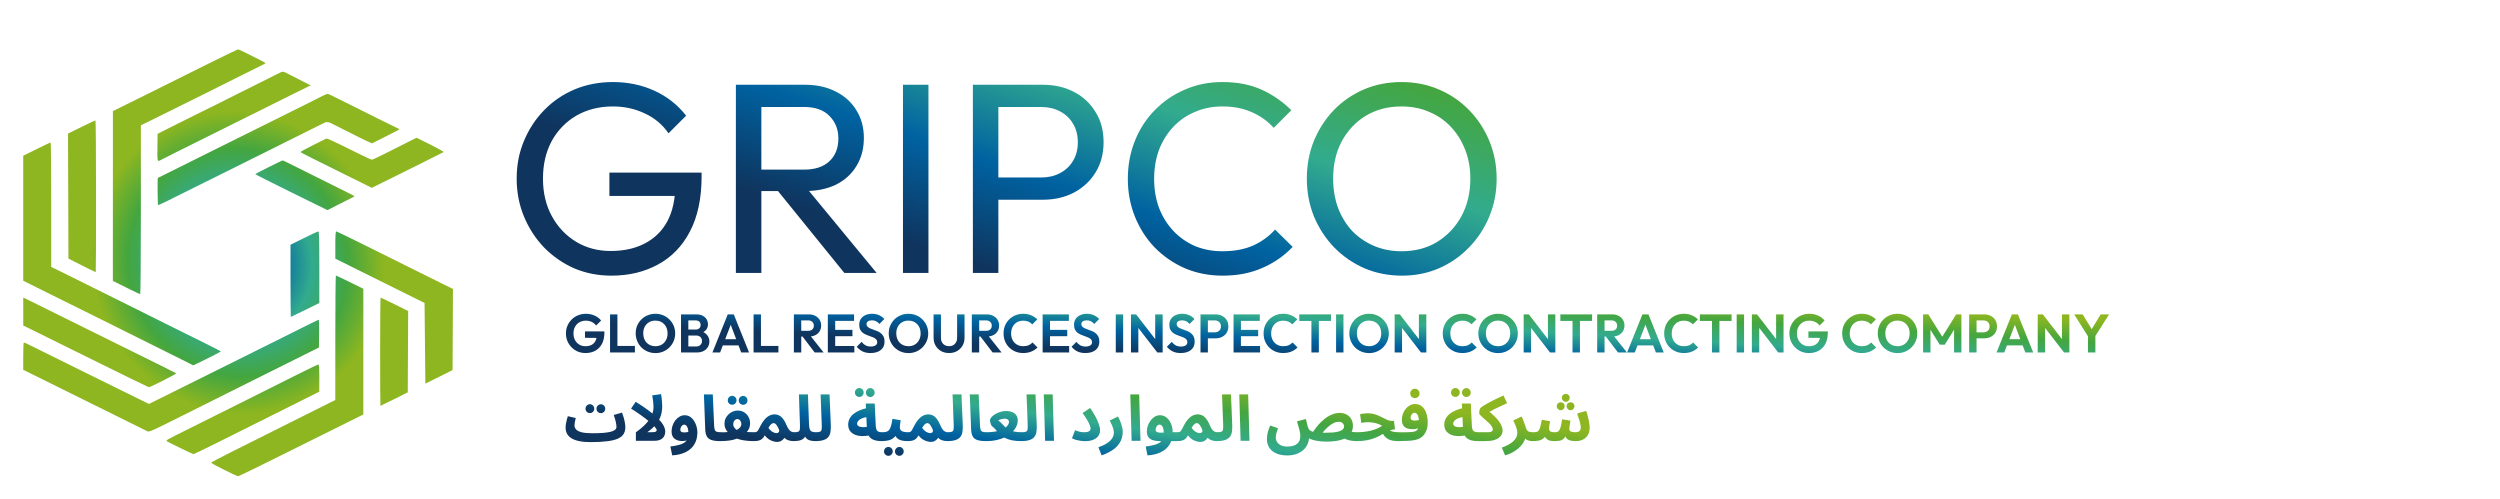 <svg width="861" height="172" viewBox="0 0 861 172" fill="none" xmlns="http://www.w3.org/2000/svg">
<g filter="url(#filter0_d_252_532)">
<path fill-rule="evenodd" clip-rule="evenodd" d="M75.376 18.127C63.398 24.076 58.374 26.577 54.697 28.419C53.245 29.147 49.993 30.758 47.471 31.998L42.885 34.254L42.876 63.501L42.868 92.748L44.315 93.459C45.851 94.216 47.385 94.975 48.917 95.737C50.653 96.6 52.172 97.305 52.294 97.305C52.415 97.305 52.514 84.222 52.514 68.23V39.155L55.615 37.64C61.294 34.864 86.262 22.447 87.241 21.91C87.772 21.62 89.845 20.591 91.85 19.625C93.853 18.659 95.491 17.815 95.489 17.75C95.487 17.684 94.468 17.122 93.224 16.501C91.687 15.732 90.152 14.96 88.62 14.185C87.332 13.533 86.147 13 85.988 13C85.828 13 81.053 15.307 75.376 18.127ZM98.954 21.765C95.891 23.329 90.436 26.053 84.898 28.786C82.322 30.057 80.089 31.179 79.937 31.279C79.786 31.378 79.042 31.753 78.284 32.111C76.613 32.9 67.312 37.524 62.075 40.169L58.269 42.091L58.217 46.782C58.163 51.621 58.202 51.785 59.274 51.15C59.573 50.973 61.926 49.781 64.503 48.501C71.581 44.985 78.655 41.465 85.725 37.939C91.031 35.294 95.93 32.86 96.612 32.529C97.294 32.197 100.456 30.621 103.64 29.025C106.823 27.429 109.788 25.964 110.229 25.769L111.03 25.415L108.299 24.037C106.798 23.279 104.684 22.195 103.602 21.629C101.249 20.397 101.657 20.385 98.954 21.765ZM115.215 28.965C114.457 29.367 112.287 30.464 110.392 31.403C104.093 34.525 97.8 37.654 91.513 40.792C88.577 42.258 85.637 43.719 82.694 45.175C76.106 48.428 58.452 57.215 58.362 57.285C58.2 57.41 58.279 66.555 58.442 66.636C58.598 66.714 61.915 65.106 70.153 60.959C71.897 60.082 73.819 59.125 74.425 58.834C75.032 58.542 77.822 57.159 80.626 55.759C83.431 54.36 88.702 51.736 92.34 49.929C108.104 42.1 112.843 39.738 114.543 38.865C116.836 37.686 116.535 37.649 120.29 39.569C125.281 42.123 129.142 44.041 130.695 44.738L132.119 45.377L136.759 43.046C141.865 40.481 141.796 40.521 141.385 40.393C141.226 40.343 138.249 38.879 134.77 37.139C121.076 30.291 117.32 28.434 116.964 28.337C116.76 28.281 115.973 28.564 115.215 28.965ZM32.049 39.734L27.431 42.006L27.502 63.523L27.572 85.04L30.052 86.323C32.871 87.78 36.81 89.706 36.972 89.706C37.032 89.706 37.08 77.951 37.08 63.583C37.08 49.216 36.987 37.461 36.874 37.462C36.76 37.462 34.589 38.485 32.049 39.734ZM145.529 44.4C144.47 44.924 141.103 46.624 138.048 48.175C134.993 49.727 132.32 50.997 132.108 50.997C131.895 50.997 130.302 50.294 128.567 49.436C117.409 43.914 116.646 43.566 116.207 43.795C115.965 43.922 113.879 44.968 111.572 46.12C109.265 47.273 107.433 48.293 107.5 48.387C107.623 48.558 112.791 51.166 121.968 55.687C124.451 56.91 126.932 58.139 129.409 59.373L132.027 60.681L133.543 59.956C134.377 59.557 136.795 58.359 138.918 57.293C141.04 56.227 145.877 53.822 149.666 51.948C153.456 50.074 156.657 48.467 156.78 48.377C156.967 48.24 153.64 46.462 148.561 43.984L147.455 43.445L145.529 44.4ZM16.616 47.352L12 49.637V92.685L14.825 94.086C16.825 95.079 18.823 96.075 20.82 97.073C22.563 97.946 26.655 99.975 29.915 101.583C33.174 103.191 36.956 105.066 38.321 105.752C39.685 106.436 43.964 108.568 47.829 110.488C60.961 117.011 62.572 117.813 66.57 119.821L70.567 121.828L71.807 121.241C74.986 119.739 80.074 117.14 80.064 117.025C80.057 116.955 77.856 115.813 75.172 114.488C70.877 112.364 66.586 110.235 62.298 108.101C57.903 105.913 52.322 103.139 49.896 101.937C42.218 98.132 30.844 92.476 27.985 91.042C26.725 90.414 25.462 89.791 24.196 89.172L21.647 87.925L21.647 66.492C21.647 54.704 21.553 45.061 21.44 45.063C21.326 45.065 19.155 46.095 16.616 47.352ZM96.543 53.549C94.004 54.809 91.926 55.905 91.926 55.986C91.926 56.066 97.518 58.886 104.351 62.251L116.776 68.371L119.992 66.725C121.761 65.82 123.859 64.77 124.655 64.391C125.45 64.012 126.1 63.648 126.1 63.583C126.099 63.518 124.766 62.815 123.137 62.022C119.877 60.433 106.751 53.901 103.536 52.267C102.418 51.699 101.426 51.24 101.331 51.247C101.237 51.254 99.082 52.29 96.543 53.549ZM108.67 77.998L104.053 80.291V92.717C104.053 99.551 104.102 105.142 104.161 105.142C104.22 105.142 106.453 104.065 109.122 102.749L113.975 100.356V88.025C113.975 78.317 113.902 75.696 113.631 75.7C113.441 75.703 111.209 76.737 108.67 77.998ZM119.487 80.388V85.08L126.309 88.469L141.674 96.1L150.218 100.344L150.355 114.232L150.493 128.12L155.179 125.796L159.864 123.472L159.932 109.498L160 95.524L156.073 93.587C151.326 91.244 148.849 90.012 132.688 81.958C125.774 78.513 119.976 75.695 119.803 75.695C119.577 75.695 119.487 77.022 119.487 80.388ZM119.482 112.326L119.477 133.758L116.795 135.1C115.32 135.838 109.896 138.548 104.742 141.122C99.588 143.697 94.131 146.431 92.615 147.2C91.1 147.968 86.902 150.067 83.288 151.864C79.674 153.661 76.724 155.239 76.734 155.369C76.754 155.644 85.465 160 85.994 160C86.188 160 89.928 158.222 94.304 156.05C98.681 153.877 104.246 151.114 106.671 149.911C109.097 148.708 114.368 146.086 118.385 144.085C121.391 142.587 124.399 141.091 127.408 139.596L129.128 138.746L129.131 117.096L129.134 95.446L124.504 93.17C121.957 91.918 119.787 90.893 119.68 90.893C119.574 90.893 119.485 100.538 119.482 112.326ZM12.008 103.293L12.015 108.111L14.281 109.217C15.528 109.825 25.201 114.607 35.777 119.844C46.353 125.08 55.131 129.365 55.284 129.365C55.786 129.365 64.884 124.738 64.692 124.58C64.517 124.437 57.416 120.889 53.341 118.909C52.356 118.43 48.759 116.65 45.349 114.952C32.307 108.463 13.399 99.105 12.62 98.755L12 98.476L12.008 103.293ZM134.921 117.135C134.921 127.388 134.967 135.777 135.023 135.777C135.079 135.777 137.219 134.729 139.778 133.448L144.43 131.12L144.501 117.114L144.572 103.108L139.903 100.8C137.335 99.531 135.163 98.493 135.077 98.493C134.992 98.493 134.921 106.882 134.921 117.135ZM108.325 108.742C104.791 110.51 101.254 112.275 97.714 114.036C94.758 115.506 91.1 117.327 89.584 118.083C81.075 122.326 79.215 123.253 74.563 125.559C71.759 126.95 66.274 129.671 62.375 131.606L55.286 135.123L48.181 131.617C44.274 129.689 35.496 125.359 28.674 121.994C21.853 118.63 15.406 115.439 14.347 114.903C13.289 114.367 12.327 113.929 12.211 113.929C12.095 113.929 12 116.05 12 118.643V123.356L33.015 133.762C44.574 139.486 54.34 144.323 54.719 144.512C55.383 144.844 55.813 144.654 66.708 139.207C72.173 136.475 77.639 133.745 83.107 131.018C88.254 128.451 93.398 125.88 98.541 123.306C104.225 120.462 109.993 117.586 111.357 116.916L113.837 115.698L113.912 110.895C113.953 108.253 113.891 106.098 113.774 106.106C113.657 106.114 111.205 107.3 108.325 108.742ZM105.431 125.487C101.111 127.656 97.204 129.614 96.749 129.837C96.295 130.061 93.938 131.239 91.513 132.454C88.346 134.04 85.177 135.622 82.004 137.2C79.408 138.492 76.813 139.786 74.22 141.084C72.431 141.981 70.639 142.875 68.846 143.766C61.07 147.628 60.981 147.679 61.52 147.995C62.735 148.708 70.384 152.401 70.645 152.401C70.804 152.401 74.635 150.552 79.157 148.293C83.679 146.034 93.361 141.198 100.672 137.547L113.965 130.909L113.97 126.219C113.974 122.618 113.895 121.53 113.631 121.536C113.441 121.54 109.751 123.318 105.431 125.487Z" fill="url(#paint0_angular_252_532)"/>
</g>
<path d="M210.532 94.934C205.987 94.934 201.722 94.093 197.738 92.412C193.816 90.669 190.36 88.272 187.372 85.222C184.446 82.171 182.142 78.622 180.461 74.576C178.78 70.529 177.94 66.171 177.94 61.502C177.94 56.832 178.78 52.505 180.461 48.521C182.142 44.474 184.477 40.925 187.465 37.875C190.454 34.824 193.94 32.458 197.925 30.777C201.971 29.096 206.361 28.256 211.092 28.256C216.26 28.256 221.022 29.252 225.38 31.244C229.738 33.236 233.38 36.1 236.307 39.836L230.236 45.906C228.182 42.917 225.474 40.645 222.112 39.089C218.75 37.47 215.077 36.661 211.092 36.661C206.361 36.661 202.158 37.719 198.485 39.836C194.874 41.953 192.041 44.879 189.987 48.614C187.995 52.35 186.998 56.645 186.998 61.502C186.998 66.42 188.026 70.747 190.08 74.482C192.135 78.218 194.905 81.144 198.392 83.26C201.878 85.377 205.863 86.436 210.345 86.436C214.89 86.436 218.812 85.564 222.112 83.821C225.474 82.078 228.057 79.525 229.863 76.163C231.668 72.739 232.571 68.568 232.571 63.649L237.894 67.478H209.878V59.447H241.63V60.754C241.63 68.288 240.291 74.607 237.614 79.712C234.999 84.755 231.326 88.552 226.594 91.105C221.925 93.658 216.571 94.934 210.532 94.934ZM259.321 65.797V58.42H276.877C280.675 58.42 283.601 57.455 285.656 55.525C287.71 53.595 288.737 50.98 288.737 47.68C288.737 44.567 287.71 41.984 285.656 39.929C283.663 37.875 280.768 36.847 276.971 36.847H259.321V29.19H277.251C281.36 29.19 284.94 29.999 287.99 31.618C291.041 33.174 293.375 35.322 294.994 38.061C296.675 40.801 297.516 43.945 297.516 47.493C297.516 51.167 296.675 54.373 294.994 57.112C293.375 59.852 291.041 61.999 287.99 63.556C284.94 65.05 281.36 65.797 277.251 65.797H259.321ZM253.437 94V29.19H262.215V94H253.437ZM290.792 94L267.258 64.957L275.57 62.062L301.905 94H290.792ZM310.983 94V29.19H319.761V94H310.983ZM340.943 68.786V61.128H358.593C361.021 61.128 363.169 60.63 365.036 59.634C366.966 58.638 368.46 57.237 369.519 55.431C370.64 53.626 371.2 51.478 371.2 48.988C371.2 46.497 370.64 44.349 369.519 42.544C368.46 40.739 366.966 39.338 365.036 38.342C363.169 37.346 361.021 36.847 358.593 36.847H340.943V29.19H359.153C363.137 29.19 366.686 29.999 369.799 31.618C372.974 33.236 375.464 35.54 377.27 38.528C379.138 41.455 380.072 44.941 380.072 48.988C380.072 52.972 379.138 56.459 377.27 59.447C375.464 62.373 372.974 64.677 369.799 66.358C366.686 67.976 363.137 68.786 359.153 68.786H340.943ZM335.059 94V29.19H343.838V94H335.059ZM421.11 94.934C416.441 94.934 412.114 94.093 408.129 92.412C404.145 90.669 400.658 88.272 397.67 85.222C394.744 82.171 392.471 78.622 390.853 74.576C389.234 70.529 388.425 66.202 388.425 61.595C388.425 56.925 389.234 52.568 390.853 48.521C392.471 44.474 394.744 40.956 397.67 37.968C400.658 34.917 404.113 32.552 408.036 30.871C412.02 29.128 416.347 28.256 421.016 28.256C426.122 28.256 430.604 29.128 434.464 30.871C438.324 32.614 441.748 34.98 444.737 37.968L438.667 44.038C436.612 41.735 434.091 39.929 431.102 38.622C428.176 37.314 424.814 36.661 421.016 36.661C417.592 36.661 414.448 37.283 411.584 38.528C408.721 39.711 406.23 41.423 404.113 43.665C401.997 45.906 400.347 48.552 399.164 51.602C398.043 54.653 397.483 57.984 397.483 61.595C397.483 65.206 398.043 68.537 399.164 71.587C400.347 74.638 401.997 77.284 404.113 79.525C406.23 81.766 408.721 83.51 411.584 84.755C414.448 85.938 417.592 86.529 421.016 86.529C425.063 86.529 428.581 85.875 431.569 84.568C434.558 83.198 437.079 81.362 439.133 79.058L445.204 85.035C442.215 88.148 438.698 90.576 434.651 92.319C430.666 94.062 426.153 94.934 421.11 94.934ZM482.853 94.934C478.246 94.934 473.95 94.093 469.966 92.412C465.981 90.669 462.495 88.272 459.506 85.222C456.518 82.109 454.183 78.529 452.502 74.482C450.884 70.436 450.074 66.109 450.074 61.502C450.074 56.832 450.884 52.505 452.502 48.521C454.183 44.474 456.487 40.925 459.413 37.875C462.401 34.824 465.857 32.458 469.779 30.777C473.763 29.096 478.059 28.256 482.666 28.256C487.273 28.256 491.538 29.096 495.46 30.777C499.445 32.458 502.931 34.824 505.919 37.875C508.908 40.925 511.242 44.474 512.923 48.521C514.604 52.568 515.445 56.925 515.445 61.595C515.445 66.202 514.604 70.529 512.923 74.576C511.242 78.622 508.908 82.171 505.919 85.222C502.993 88.272 499.538 90.669 495.554 92.412C491.631 94.093 487.398 94.934 482.853 94.934ZM482.666 86.529C487.336 86.529 491.413 85.471 494.9 83.354C498.449 81.175 501.25 78.218 503.305 74.482C505.359 70.684 506.386 66.358 506.386 61.502C506.386 57.891 505.795 54.591 504.612 51.602C503.429 48.552 501.779 45.906 499.663 43.665C497.546 41.423 495.055 39.711 492.192 38.528C489.328 37.283 486.153 36.661 482.666 36.661C478.059 36.661 473.981 37.719 470.433 39.836C466.946 41.953 464.176 44.879 462.121 48.614C460.129 52.35 459.133 56.645 459.133 61.502C459.133 65.112 459.693 68.474 460.814 71.587C461.997 74.638 463.615 77.284 465.67 79.525C467.787 81.704 470.277 83.416 473.141 84.661C476.067 85.906 479.242 86.529 482.666 86.529Z" fill="url(#paint1_linear_252_532)"/>
<path d="M201.635 121.586C200.701 121.586 199.823 121.418 199.001 121.082C198.192 120.734 197.476 120.248 196.853 119.625C196.243 119.003 195.764 118.287 195.415 117.477C195.079 116.656 194.911 115.772 194.911 114.825C194.911 113.866 195.085 112.982 195.434 112.173C195.782 111.351 196.268 110.635 196.891 110.025C197.513 109.403 198.242 108.923 199.076 108.587C199.91 108.238 200.813 108.064 201.784 108.064C202.867 108.064 203.863 108.27 204.772 108.68C205.681 109.079 206.435 109.645 207.032 110.38L205.314 112.098C204.903 111.563 204.393 111.152 203.783 110.866C203.172 110.579 202.5 110.436 201.765 110.436C200.931 110.436 200.19 110.623 199.543 110.996C198.908 111.357 198.41 111.868 198.049 112.528C197.687 113.175 197.507 113.935 197.507 114.807C197.507 115.678 197.681 116.45 198.03 117.123C198.391 117.782 198.877 118.299 199.487 118.673C200.109 119.046 200.819 119.233 201.616 119.233C202.438 119.233 203.141 119.084 203.726 118.785C204.312 118.474 204.76 118.025 205.071 117.44C205.383 116.842 205.538 116.114 205.538 115.255L207.2 116.394L201.467 116.338V114.134H208.153V114.489C208.153 116.058 207.873 117.372 207.313 118.43C206.752 119.476 205.98 120.267 204.997 120.802C204.025 121.325 202.905 121.586 201.635 121.586ZM210.101 121.4V108.27H212.642V121.4H210.101ZM211.969 121.4V119.14H218.656V121.4H211.969ZM225.749 121.605C224.79 121.605 223.894 121.431 223.06 121.082C222.238 120.734 221.516 120.254 220.893 119.644C220.283 119.021 219.803 118.299 219.455 117.477C219.106 116.643 218.932 115.753 218.932 114.807C218.932 113.86 219.1 112.982 219.436 112.173C219.785 111.351 220.264 110.635 220.874 110.025C221.497 109.403 222.219 108.923 223.041 108.587C223.863 108.238 224.753 108.064 225.712 108.064C226.683 108.064 227.579 108.238 228.401 108.587C229.223 108.923 229.939 109.403 230.549 110.025C231.172 110.635 231.657 111.351 232.006 112.173C232.355 112.995 232.529 113.879 232.529 114.825C232.529 115.772 232.355 116.656 232.006 117.477C231.657 118.299 231.172 119.021 230.549 119.644C229.939 120.254 229.223 120.734 228.401 121.082C227.592 121.431 226.708 121.605 225.749 121.605ZM225.712 119.233C226.558 119.233 227.293 119.046 227.916 118.673C228.538 118.299 229.024 117.782 229.372 117.123C229.734 116.463 229.914 115.691 229.914 114.807C229.914 114.159 229.815 113.568 229.615 113.032C229.416 112.497 229.13 112.036 228.756 111.65C228.383 111.252 227.941 110.947 227.43 110.735C226.92 110.523 226.347 110.417 225.712 110.417C224.89 110.417 224.162 110.604 223.526 110.978C222.904 111.339 222.412 111.849 222.051 112.509C221.702 113.169 221.528 113.935 221.528 114.807C221.528 115.466 221.628 116.07 221.827 116.618C222.039 117.166 222.325 117.633 222.686 118.019C223.06 118.405 223.502 118.704 224.012 118.916C224.535 119.127 225.102 119.233 225.712 119.233ZM236.41 121.4V119.326H239.828C240.438 119.326 240.911 119.14 241.248 118.766C241.596 118.393 241.771 117.951 241.771 117.44C241.771 117.091 241.696 116.774 241.546 116.488C241.397 116.201 241.173 115.977 240.874 115.815C240.588 115.641 240.239 115.554 239.828 115.554H236.41V113.499H239.548C240.071 113.499 240.488 113.368 240.799 113.107C241.123 112.845 241.285 112.453 241.285 111.93C241.285 111.395 241.123 110.996 240.799 110.735C240.488 110.473 240.071 110.343 239.548 110.343H236.41V108.27H239.847C240.718 108.27 241.447 108.431 242.032 108.755C242.63 109.066 243.078 109.484 243.377 110.006C243.676 110.517 243.825 111.077 243.825 111.687C243.825 112.435 243.595 113.082 243.134 113.63C242.686 114.165 242.026 114.564 241.154 114.825L241.266 114.003C242.237 114.277 242.985 114.732 243.508 115.367C244.043 115.989 244.311 116.743 244.311 117.627C244.311 118.324 244.136 118.959 243.788 119.532C243.452 120.092 242.953 120.547 242.294 120.895C241.646 121.232 240.855 121.4 239.922 121.4H236.41ZM234.542 121.4V108.27H237.064V121.4H234.542ZM245.354 121.4L250.64 108.27H252.713L257.98 121.4H255.272L251.2 110.623H252.134L248.006 121.4H245.354ZM248.156 118.953V116.824H255.216V118.953H248.156ZM259.531 121.4V108.27H262.071V121.4H259.531ZM261.398 121.4V119.14H268.085V121.4H261.398ZM275.279 115.909V113.929H278.323C278.946 113.929 279.425 113.773 279.761 113.462C280.11 113.138 280.284 112.696 280.284 112.136C280.284 111.625 280.11 111.202 279.761 110.866C279.425 110.517 278.946 110.343 278.323 110.343H275.279V108.27H278.547C279.394 108.27 280.135 108.438 280.77 108.774C281.417 109.098 281.915 109.546 282.264 110.119C282.625 110.691 282.806 111.351 282.806 112.098C282.806 112.87 282.625 113.543 282.264 114.116C281.915 114.676 281.417 115.118 280.77 115.442C280.122 115.753 279.369 115.909 278.51 115.909H275.279ZM273.411 121.4V108.27H275.951V121.4H273.411ZM280.583 121.4L276.25 115.722L278.585 114.993L283.665 121.4H280.583ZM285.103 121.4V108.27H287.643V121.4H285.103ZM286.97 121.4V119.158H294.236V121.4H286.97ZM286.97 115.778V113.611H293.582V115.778H286.97ZM286.97 110.511V108.27H294.142V110.511H286.97ZM299.82 121.586C298.762 121.586 297.853 121.406 297.093 121.045C296.346 120.684 295.667 120.142 295.057 119.42L296.738 117.739C297.124 118.249 297.572 118.648 298.083 118.934C298.593 119.208 299.216 119.345 299.951 119.345C300.611 119.345 301.134 119.214 301.52 118.953C301.918 118.691 302.117 118.33 302.117 117.87C302.117 117.471 302.005 117.147 301.781 116.898C301.557 116.649 301.258 116.438 300.885 116.263C300.523 116.089 300.119 115.933 299.671 115.796C299.235 115.647 298.793 115.479 298.344 115.292C297.909 115.105 297.504 114.875 297.13 114.601C296.769 114.315 296.477 113.954 296.253 113.518C296.028 113.07 295.916 112.509 295.916 111.837C295.916 111.04 296.109 110.361 296.495 109.801C296.881 109.241 297.411 108.811 298.083 108.512C298.755 108.213 299.515 108.064 300.362 108.064C301.258 108.064 302.067 108.232 302.79 108.568C303.512 108.905 304.103 109.34 304.564 109.876L302.883 111.557C302.497 111.133 302.099 110.822 301.688 110.623C301.289 110.424 300.835 110.324 300.324 110.324C299.739 110.324 299.278 110.436 298.942 110.66C298.606 110.884 298.438 111.208 298.438 111.631C298.438 111.993 298.55 112.285 298.774 112.509C298.998 112.733 299.291 112.926 299.652 113.088C300.025 113.25 300.43 113.406 300.866 113.555C301.314 113.705 301.756 113.873 302.192 114.059C302.64 114.246 303.045 114.489 303.406 114.788C303.78 115.087 304.078 115.473 304.303 115.946C304.527 116.407 304.639 116.979 304.639 117.664C304.639 118.884 304.209 119.843 303.35 120.541C302.491 121.238 301.314 121.586 299.82 121.586ZM312.898 121.605C311.939 121.605 311.042 121.431 310.208 121.082C309.386 120.734 308.664 120.254 308.042 119.644C307.431 119.021 306.952 118.299 306.603 117.477C306.255 116.643 306.081 115.753 306.081 114.807C306.081 113.86 306.249 112.982 306.585 112.173C306.933 111.351 307.413 110.635 308.023 110.025C308.646 109.403 309.368 108.923 310.19 108.587C311.011 108.238 311.902 108.064 312.86 108.064C313.832 108.064 314.728 108.238 315.55 108.587C316.372 108.923 317.088 109.403 317.698 110.025C318.32 110.635 318.806 111.351 319.155 112.173C319.503 112.995 319.678 113.879 319.678 114.825C319.678 115.772 319.503 116.656 319.155 117.477C318.806 118.299 318.32 119.021 317.698 119.644C317.088 120.254 316.372 120.734 315.55 121.082C314.741 121.431 313.856 121.605 312.898 121.605ZM312.86 119.233C313.707 119.233 314.442 119.046 315.064 118.673C315.687 118.299 316.172 117.782 316.521 117.123C316.882 116.463 317.063 115.691 317.063 114.807C317.063 114.159 316.963 113.568 316.764 113.032C316.565 112.497 316.278 112.036 315.905 111.65C315.531 111.252 315.089 110.947 314.579 110.735C314.068 110.523 313.495 110.417 312.86 110.417C312.039 110.417 311.31 110.604 310.675 110.978C310.053 111.339 309.561 111.849 309.2 112.509C308.851 113.169 308.677 113.935 308.677 114.807C308.677 115.466 308.776 116.07 308.975 116.618C309.187 117.166 309.474 117.633 309.835 118.019C310.208 118.405 310.65 118.704 311.161 118.916C311.684 119.127 312.25 119.233 312.86 119.233ZM326.865 121.586C325.831 121.586 324.91 121.362 324.1 120.914C323.304 120.453 322.675 119.825 322.214 119.028C321.753 118.231 321.523 117.328 321.523 116.319V108.27H324.063V116.394C324.063 116.979 324.181 117.484 324.418 117.907C324.667 118.33 325.003 118.66 325.427 118.897C325.862 119.121 326.342 119.233 326.865 119.233C327.4 119.233 327.873 119.121 328.284 118.897C328.695 118.66 329.019 118.33 329.255 117.907C329.504 117.484 329.629 116.986 329.629 116.413V108.27H332.188V116.338C332.188 117.347 331.957 118.249 331.497 119.046C331.036 119.831 330.407 120.453 329.61 120.914C328.826 121.362 327.911 121.586 326.865 121.586ZM336.564 115.909V113.929H339.608C340.231 113.929 340.71 113.773 341.046 113.462C341.395 113.138 341.569 112.696 341.569 112.136C341.569 111.625 341.395 111.202 341.046 110.866C340.71 110.517 340.231 110.343 339.608 110.343H336.564V108.27H339.832C340.679 108.27 341.42 108.438 342.055 108.774C342.702 109.098 343.2 109.546 343.549 110.119C343.91 110.691 344.091 111.351 344.091 112.098C344.091 112.87 343.91 113.543 343.549 114.116C343.2 114.676 342.702 115.118 342.055 115.442C341.407 115.753 340.654 115.909 339.795 115.909H336.564ZM334.696 121.4V108.27H337.236V121.4H334.696ZM341.868 121.4L337.535 115.722L339.87 114.993L344.95 121.4H341.868ZM352.367 121.586C351.408 121.586 350.518 121.418 349.696 121.082C348.874 120.734 348.152 120.254 347.529 119.644C346.919 119.021 346.446 118.299 346.11 117.477C345.786 116.656 345.624 115.772 345.624 114.825C345.624 113.879 345.786 112.995 346.11 112.173C346.446 111.351 346.919 110.635 347.529 110.025C348.152 109.415 348.868 108.936 349.677 108.587C350.499 108.238 351.396 108.064 352.367 108.064C353.413 108.064 354.334 108.238 355.131 108.587C355.928 108.923 356.631 109.39 357.242 109.988L355.523 111.706C355.162 111.308 354.72 110.996 354.197 110.772C353.674 110.548 353.064 110.436 352.367 110.436C351.757 110.436 351.196 110.542 350.686 110.754C350.188 110.953 349.752 111.252 349.378 111.65C349.005 112.036 348.719 112.503 348.519 113.051C348.32 113.586 348.22 114.178 348.22 114.825C348.22 115.485 348.32 116.083 348.519 116.618C348.719 117.154 349.005 117.621 349.378 118.019C349.752 118.405 350.188 118.704 350.686 118.916C351.196 119.127 351.757 119.233 352.367 119.233C353.101 119.233 353.73 119.121 354.253 118.897C354.789 118.673 355.237 118.355 355.598 117.944L357.316 119.663C356.706 120.273 355.996 120.746 355.187 121.082C354.378 121.418 353.438 121.586 352.367 121.586ZM359.082 121.4V108.27H361.622V121.4H359.082ZM360.95 121.4V119.158H368.215V121.4H360.95ZM360.95 115.778V113.611H367.562V115.778H360.95ZM360.95 110.511V108.27H368.122V110.511H360.95ZM373.8 121.586C372.741 121.586 371.832 121.406 371.073 121.045C370.326 120.684 369.647 120.142 369.037 119.42L370.718 117.739C371.104 118.249 371.552 118.648 372.063 118.934C372.573 119.208 373.196 119.345 373.93 119.345C374.59 119.345 375.113 119.214 375.499 118.953C375.898 118.691 376.097 118.33 376.097 117.87C376.097 117.471 375.985 117.147 375.761 116.898C375.537 116.649 375.238 116.438 374.864 116.263C374.503 116.089 374.098 115.933 373.65 115.796C373.214 115.647 372.772 115.479 372.324 115.292C371.888 115.105 371.484 114.875 371.11 114.601C370.749 114.315 370.456 113.954 370.232 113.518C370.008 113.07 369.896 112.509 369.896 111.837C369.896 111.04 370.089 110.361 370.475 109.801C370.861 109.241 371.39 108.811 372.063 108.512C372.735 108.213 373.495 108.064 374.341 108.064C375.238 108.064 376.047 108.232 376.769 108.568C377.492 108.905 378.083 109.34 378.544 109.876L376.863 111.557C376.477 111.133 376.078 110.822 375.667 110.623C375.269 110.424 374.814 110.324 374.304 110.324C373.719 110.324 373.258 110.436 372.922 110.66C372.586 110.884 372.418 111.208 372.418 111.631C372.418 111.993 372.53 112.285 372.754 112.509C372.978 112.733 373.27 112.926 373.632 113.088C374.005 113.25 374.41 113.406 374.846 113.555C375.294 113.705 375.736 113.873 376.172 114.059C376.62 114.246 377.025 114.489 377.386 114.788C377.759 115.087 378.058 115.473 378.282 115.946C378.506 116.407 378.618 116.979 378.618 117.664C378.618 118.884 378.189 119.843 377.33 120.541C376.47 121.238 375.294 121.586 373.8 121.586ZM384.271 121.4V108.27H386.811V121.4H384.271ZM389.506 121.4V108.27H391.28L392.046 110.81V121.4H389.506ZM398.583 121.4L390.795 111.314L391.28 108.27L399.069 118.355L398.583 121.4ZM398.583 121.4L397.855 118.934V108.27H400.413V121.4H398.583ZM406.631 121.586C405.572 121.586 404.664 121.406 403.904 121.045C403.157 120.684 402.478 120.142 401.868 119.42L403.549 117.739C403.935 118.249 404.383 118.648 404.894 118.934C405.404 119.208 406.027 119.345 406.762 119.345C407.422 119.345 407.944 119.214 408.33 118.953C408.729 118.691 408.928 118.33 408.928 117.87C408.928 117.471 408.816 117.147 408.592 116.898C408.368 116.649 408.069 116.438 407.695 116.263C407.334 116.089 406.93 115.933 406.481 115.796C406.046 115.647 405.604 115.479 405.155 115.292C404.72 115.105 404.315 114.875 403.941 114.601C403.58 114.315 403.288 113.954 403.063 113.518C402.839 113.07 402.727 112.509 402.727 111.837C402.727 111.04 402.92 110.361 403.306 109.801C403.692 109.241 404.221 108.811 404.894 108.512C405.566 108.213 406.326 108.064 407.172 108.064C408.069 108.064 408.878 108.232 409.601 108.568C410.323 108.905 410.914 109.34 411.375 109.876L409.694 111.557C409.308 111.133 408.909 110.822 408.499 110.623C408.1 110.424 407.646 110.324 407.135 110.324C406.55 110.324 406.089 110.436 405.753 110.66C405.417 110.884 405.249 111.208 405.249 111.631C405.249 111.993 405.361 112.285 405.585 112.509C405.809 112.733 406.102 112.926 406.463 113.088C406.836 113.25 407.241 113.406 407.677 113.555C408.125 113.705 408.567 113.873 409.003 114.059C409.451 114.246 409.856 114.489 410.217 114.788C410.59 115.087 410.889 115.473 411.113 115.946C411.338 116.407 411.45 116.979 411.45 117.664C411.45 118.884 411.02 119.843 410.161 120.541C409.302 121.238 408.125 121.586 406.631 121.586ZM415.322 116.525V114.452H418.366C418.765 114.452 419.126 114.371 419.45 114.209C419.773 114.047 420.029 113.817 420.216 113.518C420.402 113.207 420.496 112.833 420.496 112.397C420.496 111.974 420.402 111.607 420.216 111.295C420.029 110.984 419.773 110.747 419.45 110.585C419.126 110.424 418.765 110.343 418.366 110.343H415.322V108.27H418.628C419.462 108.27 420.209 108.438 420.869 108.774C421.542 109.11 422.071 109.589 422.457 110.212C422.843 110.822 423.036 111.55 423.036 112.397C423.036 113.244 422.843 113.979 422.457 114.601C422.071 115.211 421.542 115.684 420.869 116.021C420.209 116.357 419.462 116.525 418.628 116.525H415.322ZM413.454 121.4V108.27H415.994V121.4H413.454ZM424.836 121.4V108.27H427.376V121.4H424.836ZM426.704 121.4V119.158H433.969V121.4H426.704ZM426.704 115.778V113.611H433.315V115.778H426.704ZM426.704 110.511V108.27H433.876V110.511H426.704ZM441.923 121.586C440.964 121.586 440.074 121.418 439.252 121.082C438.43 120.734 437.708 120.254 437.086 119.644C436.476 119.021 436.002 118.299 435.666 117.477C435.342 116.656 435.181 115.772 435.181 114.825C435.181 113.879 435.342 112.995 435.666 112.173C436.002 111.351 436.476 110.635 437.086 110.025C437.708 109.415 438.424 108.936 439.234 108.587C440.055 108.238 440.952 108.064 441.923 108.064C442.969 108.064 443.89 108.238 444.687 108.587C445.484 108.923 446.188 109.39 446.798 109.988L445.08 111.706C444.718 111.308 444.276 110.996 443.753 110.772C443.231 110.548 442.62 110.436 441.923 110.436C441.313 110.436 440.753 110.542 440.242 110.754C439.744 110.953 439.308 111.252 438.935 111.65C438.561 112.036 438.275 112.503 438.076 113.051C437.876 113.586 437.777 114.178 437.777 114.825C437.777 115.485 437.876 116.083 438.076 116.618C438.275 117.154 438.561 117.621 438.935 118.019C439.308 118.405 439.744 118.704 440.242 118.916C440.753 119.127 441.313 119.233 441.923 119.233C442.658 119.233 443.287 119.121 443.809 118.897C444.345 118.673 444.793 118.355 445.154 117.944L446.873 119.663C446.262 120.273 445.553 120.746 444.743 121.082C443.934 121.418 442.994 121.586 441.923 121.586ZM451.651 121.4V108.55H454.21V121.4H451.651ZM447.467 110.529V108.27H458.394V110.529H447.467ZM460.148 121.4V108.27H462.688V121.4H460.148ZM471.527 121.605C470.568 121.605 469.672 121.431 468.838 121.082C468.016 120.734 467.294 120.254 466.671 119.644C466.061 119.021 465.582 118.299 465.233 117.477C464.884 116.643 464.71 115.753 464.71 114.807C464.71 113.86 464.878 112.982 465.214 112.173C465.563 111.351 466.042 110.635 466.652 110.025C467.275 109.403 467.997 108.923 468.819 108.587C469.641 108.238 470.531 108.064 471.49 108.064C472.461 108.064 473.358 108.238 474.179 108.587C475.001 108.923 475.717 109.403 476.327 110.025C476.95 110.635 477.435 111.351 477.784 112.173C478.133 112.995 478.307 113.879 478.307 114.825C478.307 115.772 478.133 116.656 477.784 117.477C477.435 118.299 476.95 119.021 476.327 119.644C475.717 120.254 475.001 120.734 474.179 121.082C473.37 121.431 472.486 121.605 471.527 121.605ZM471.49 119.233C472.337 119.233 473.071 119.046 473.694 118.673C474.316 118.299 474.802 117.782 475.151 117.123C475.512 116.463 475.692 115.691 475.692 114.807C475.692 114.159 475.593 113.568 475.393 113.032C475.194 112.497 474.908 112.036 474.534 111.65C474.161 111.252 473.719 110.947 473.208 110.735C472.698 110.523 472.125 110.417 471.49 110.417C470.668 110.417 469.94 110.604 469.305 110.978C468.682 111.339 468.19 111.849 467.829 112.509C467.48 113.169 467.306 113.935 467.306 114.807C467.306 115.466 467.406 116.07 467.605 116.618C467.817 117.166 468.103 117.633 468.464 118.019C468.838 118.405 469.28 118.704 469.79 118.916C470.313 119.127 470.88 119.233 471.49 119.233ZM480.321 121.4V108.27H482.095L482.861 110.81V121.4H480.321ZM489.398 121.4L481.609 111.314L482.095 108.27L489.883 118.355L489.398 121.4ZM489.398 121.4L488.669 118.934V108.27H491.228V121.4H489.398ZM503.628 121.586C502.669 121.586 501.778 121.418 500.957 121.082C500.135 120.734 499.413 120.254 498.79 119.644C498.18 119.021 497.707 118.299 497.371 117.477C497.047 116.656 496.885 115.772 496.885 114.825C496.885 113.879 497.047 112.995 497.371 112.173C497.707 111.351 498.18 110.635 498.79 110.025C499.413 109.415 500.129 108.936 500.938 108.587C501.76 108.238 502.656 108.064 503.628 108.064C504.673 108.064 505.595 108.238 506.392 108.587C507.189 108.923 507.892 109.39 508.502 109.988L506.784 111.706C506.423 111.308 505.981 110.996 505.458 110.772C504.935 110.548 504.325 110.436 503.628 110.436C503.017 110.436 502.457 110.542 501.947 110.754C501.449 110.953 501.013 111.252 500.639 111.65C500.266 112.036 499.979 112.503 499.78 113.051C499.581 113.586 499.481 114.178 499.481 114.825C499.481 115.485 499.581 116.083 499.78 116.618C499.979 117.154 500.266 117.621 500.639 118.019C501.013 118.405 501.449 118.704 501.947 118.916C502.457 119.127 503.017 119.233 503.628 119.233C504.362 119.233 504.991 119.121 505.514 118.897C506.049 118.673 506.498 118.355 506.859 117.944L508.577 119.663C507.967 120.273 507.257 120.746 506.448 121.082C505.638 121.418 504.698 121.586 503.628 121.586ZM515.959 121.605C515 121.605 514.104 121.431 513.269 121.082C512.447 120.734 511.725 120.254 511.103 119.644C510.493 119.021 510.013 118.299 509.665 117.477C509.316 116.643 509.142 115.753 509.142 114.807C509.142 113.86 509.31 112.982 509.646 112.173C509.995 111.351 510.474 110.635 511.084 110.025C511.707 109.403 512.429 108.923 513.251 108.587C514.072 108.238 514.963 108.064 515.921 108.064C516.893 108.064 517.789 108.238 518.611 108.587C519.433 108.923 520.149 109.403 520.759 110.025C521.381 110.635 521.867 111.351 522.216 112.173C522.564 112.995 522.739 113.879 522.739 114.825C522.739 115.772 522.564 116.656 522.216 117.477C521.867 118.299 521.381 119.021 520.759 119.644C520.149 120.254 519.433 120.734 518.611 121.082C517.802 121.431 516.918 121.605 515.959 121.605ZM515.921 119.233C516.768 119.233 517.503 119.046 518.125 118.673C518.748 118.299 519.234 117.782 519.582 117.123C519.943 116.463 520.124 115.691 520.124 114.807C520.124 114.159 520.024 113.568 519.825 113.032C519.626 112.497 519.339 112.036 518.966 111.65C518.592 111.252 518.15 110.947 517.64 110.735C517.129 110.523 516.556 110.417 515.921 110.417C515.1 110.417 514.371 110.604 513.736 110.978C513.114 111.339 512.622 111.849 512.261 112.509C511.912 113.169 511.738 113.935 511.738 114.807C511.738 115.466 511.837 116.07 512.037 116.618C512.248 117.166 512.535 117.633 512.896 118.019C513.269 118.405 513.711 118.704 514.222 118.916C514.745 119.127 515.311 119.233 515.921 119.233ZM524.752 121.4V108.27H526.527L527.292 110.81V121.4H524.752ZM533.829 121.4L526.041 111.314L526.527 108.27L534.315 118.355L533.829 121.4ZM533.829 121.4L533.101 118.934V108.27H535.66V121.4H533.829ZM541.572 121.4V108.55H544.131V121.4H541.572ZM537.389 110.529V108.27H548.315V110.529H537.389ZM551.936 115.909V113.929H554.981C555.603 113.929 556.083 113.773 556.419 113.462C556.768 113.138 556.942 112.696 556.942 112.136C556.942 111.625 556.768 111.202 556.419 110.866C556.083 110.517 555.603 110.343 554.981 110.343H551.936V108.27H555.205C556.052 108.27 556.793 108.438 557.428 108.774C558.075 109.098 558.573 109.546 558.922 110.119C559.283 110.691 559.463 111.351 559.463 112.098C559.463 112.87 559.283 113.543 558.922 114.116C558.573 114.676 558.075 115.118 557.428 115.442C556.78 115.753 556.027 115.909 555.168 115.909H551.936ZM550.069 121.4V108.27H552.609V121.4H550.069ZM557.241 121.4L552.908 115.722L555.242 114.993L560.323 121.4H557.241ZM560.37 121.4L565.655 108.27H567.728L572.995 121.4H570.287L566.216 110.623H567.149L563.022 121.4H560.37ZM563.171 118.953V116.824H570.231V118.953H563.171ZM579.887 121.586C578.928 121.586 578.038 121.418 577.216 121.082C576.394 120.734 575.672 120.254 575.05 119.644C574.44 119.021 573.966 118.299 573.63 117.477C573.307 116.656 573.145 115.772 573.145 114.825C573.145 113.879 573.307 112.995 573.63 112.173C573.966 111.351 574.44 110.635 575.05 110.025C575.672 109.415 576.388 108.936 577.198 108.587C578.019 108.238 578.916 108.064 579.887 108.064C580.933 108.064 581.854 108.238 582.651 108.587C583.448 108.923 584.152 109.39 584.762 109.988L583.044 111.706C582.683 111.308 582.24 110.996 581.718 110.772C581.195 110.548 580.584 110.436 579.887 110.436C579.277 110.436 578.717 110.542 578.206 110.754C577.708 110.953 577.272 111.252 576.899 111.65C576.525 112.036 576.239 112.503 576.04 113.051C575.84 113.586 575.741 114.178 575.741 114.825C575.741 115.485 575.84 116.083 576.04 116.618C576.239 117.154 576.525 117.621 576.899 118.019C577.272 118.405 577.708 118.704 578.206 118.916C578.717 119.127 579.277 119.233 579.887 119.233C580.622 119.233 581.251 119.121 581.774 118.897C582.309 118.673 582.757 118.355 583.118 117.944L584.837 119.663C584.227 120.273 583.517 120.746 582.707 121.082C581.898 121.418 580.958 121.586 579.887 121.586ZM589.615 121.4V108.55H592.174V121.4H589.615ZM585.432 110.529V108.27H596.358V110.529H585.432ZM598.112 121.4V108.27H600.652V121.4H598.112ZM603.346 121.4V108.27H605.121L605.887 110.81V121.4H603.346ZM612.424 121.4L604.635 111.314L605.121 108.27L612.909 118.355L612.424 121.4ZM612.424 121.4L611.695 118.934V108.27H614.254V121.4H612.424ZM622.987 121.586C622.053 121.586 621.175 121.418 620.353 121.082C619.544 120.734 618.828 120.248 618.205 119.625C617.595 119.003 617.116 118.287 616.767 117.477C616.431 116.656 616.263 115.772 616.263 114.825C616.263 113.866 616.437 112.982 616.786 112.173C617.135 111.351 617.62 110.635 618.243 110.025C618.865 109.403 619.594 108.923 620.428 108.587C621.262 108.238 622.165 108.064 623.136 108.064C624.22 108.064 625.216 108.27 626.125 108.68C627.034 109.079 627.787 109.645 628.385 110.38L626.666 112.098C626.255 111.563 625.745 111.152 625.135 110.866C624.525 110.579 623.852 110.436 623.118 110.436C622.283 110.436 621.542 110.623 620.895 110.996C620.26 111.357 619.762 111.868 619.401 112.528C619.04 113.175 618.859 113.935 618.859 114.807C618.859 115.678 619.033 116.45 619.382 117.123C619.743 117.782 620.229 118.299 620.839 118.673C621.462 119.046 622.171 119.233 622.968 119.233C623.79 119.233 624.493 119.084 625.079 118.785C625.664 118.474 626.112 118.025 626.423 117.44C626.735 116.842 626.89 116.114 626.89 115.255L628.553 116.394L622.819 116.338V114.134H629.505V114.489C629.505 116.058 629.225 117.372 628.665 118.43C628.104 119.476 627.332 120.267 626.349 120.802C625.378 121.325 624.257 121.586 622.987 121.586ZM641.19 121.586C640.232 121.586 639.341 121.418 638.519 121.082C637.698 120.734 636.975 120.254 636.353 119.644C635.743 119.021 635.27 118.299 634.933 117.477C634.61 116.656 634.448 115.772 634.448 114.825C634.448 113.879 634.61 112.995 634.933 112.173C635.27 111.351 635.743 110.635 636.353 110.025C636.975 109.415 637.691 108.936 638.501 108.587C639.323 108.238 640.219 108.064 641.19 108.064C642.236 108.064 643.158 108.238 643.955 108.587C644.751 108.923 645.455 109.39 646.065 109.988L644.347 111.706C643.986 111.308 643.544 110.996 643.021 110.772C642.498 110.548 641.888 110.436 641.19 110.436C640.58 110.436 640.02 110.542 639.509 110.754C639.011 110.953 638.576 111.252 638.202 111.65C637.828 112.036 637.542 112.503 637.343 113.051C637.144 113.586 637.044 114.178 637.044 114.825C637.044 115.485 637.144 116.083 637.343 116.618C637.542 117.154 637.828 117.621 638.202 118.019C638.576 118.405 639.011 118.704 639.509 118.916C640.02 119.127 640.58 119.233 641.19 119.233C641.925 119.233 642.554 119.121 643.077 118.897C643.612 118.673 644.06 118.355 644.422 117.944L646.14 119.663C645.53 120.273 644.82 120.746 644.011 121.082C643.201 121.418 642.261 121.586 641.19 121.586ZM653.522 121.605C652.563 121.605 651.666 121.431 650.832 121.082C650.01 120.734 649.288 120.254 648.665 119.644C648.055 119.021 647.576 118.299 647.227 117.477C646.879 116.643 646.704 115.753 646.704 114.807C646.704 113.86 646.872 112.982 647.209 112.173C647.557 111.351 648.037 110.635 648.647 110.025C649.269 109.403 649.992 108.923 650.813 108.587C651.635 108.238 652.525 108.064 653.484 108.064C654.455 108.064 655.352 108.238 656.174 108.587C656.996 108.923 657.712 109.403 658.322 110.025C658.944 110.635 659.43 111.351 659.778 112.173C660.127 112.995 660.301 113.879 660.301 114.825C660.301 115.772 660.127 116.656 659.778 117.477C659.43 118.299 658.944 119.021 658.322 119.644C657.712 120.254 656.996 120.734 656.174 121.082C655.364 121.431 654.48 121.605 653.522 121.605ZM653.484 119.233C654.331 119.233 655.066 119.046 655.688 118.673C656.311 118.299 656.796 117.782 657.145 117.123C657.506 116.463 657.687 115.691 657.687 114.807C657.687 114.159 657.587 113.568 657.388 113.032C657.189 112.497 656.902 112.036 656.529 111.65C656.155 111.252 655.713 110.947 655.203 110.735C654.692 110.523 654.119 110.417 653.484 110.417C652.662 110.417 651.934 110.604 651.299 110.978C650.676 111.339 650.185 111.849 649.823 112.509C649.475 113.169 649.301 113.935 649.301 114.807C649.301 115.466 649.4 116.07 649.599 116.618C649.811 117.166 650.097 117.633 650.459 118.019C650.832 118.405 651.274 118.704 651.785 118.916C652.308 119.127 652.874 119.233 653.484 119.233ZM662.315 121.4V108.27H664.108L669.431 116.786H668.404L673.708 108.27H675.501V121.4H672.98V112.621L673.465 112.771L669.767 118.71H668.049L664.351 112.771L664.855 112.621V121.4H662.315ZM680.051 116.525V114.452H683.096C683.494 114.452 683.855 114.371 684.179 114.209C684.503 114.047 684.758 113.817 684.945 113.518C685.131 113.207 685.225 112.833 685.225 112.397C685.225 111.974 685.131 111.607 684.945 111.295C684.758 110.984 684.503 110.747 684.179 110.585C683.855 110.424 683.494 110.343 683.096 110.343H680.051V108.27H683.357C684.191 108.27 684.938 108.438 685.598 108.774C686.271 109.11 686.8 109.589 687.186 110.212C687.572 110.822 687.765 111.55 687.765 112.397C687.765 113.244 687.572 113.979 687.186 114.601C686.8 115.211 686.271 115.684 685.598 116.021C684.938 116.357 684.191 116.525 683.357 116.525H680.051ZM678.183 121.4V108.27H680.724V121.4H678.183ZM687.609 121.4L692.894 108.27H694.968L700.235 121.4H697.526L693.455 110.623H694.389L690.261 121.4H687.609ZM690.41 118.953V116.824H697.47V118.953H690.41ZM701.785 121.4V108.27H703.56L704.325 110.81V121.4H701.785ZM710.863 121.4L703.074 111.314L703.56 108.27L711.348 118.355L710.863 121.4ZM710.863 121.4L710.134 118.934V108.27H712.693V121.4H710.863ZM719.427 116.338L714.347 108.27H717.279L721.22 114.732H719.539L723.48 108.27H726.375L721.239 116.338H719.427ZM719.091 121.4V114.975H721.65V121.4H719.091Z" fill="url(#paint2_linear_252_532)"/>
<path d="M203.376 152.266L203.944 149.209C205.356 149.209 206.586 149.172 207.635 149.1C208.683 149.012 209.549 148.889 210.233 148.728C210.932 148.554 211.449 148.328 211.784 148.051C212.133 147.775 212.308 147.44 212.308 147.047C212.308 146.523 212.22 145.897 212.046 145.169C211.871 144.427 211.645 143.677 211.369 142.92L214.229 142.09C214.418 142.585 214.6 143.131 214.775 143.728C214.95 144.31 215.088 144.9 215.19 145.497C215.307 146.079 215.365 146.625 215.365 147.134C215.365 148.037 215.168 148.816 214.775 149.471C214.382 150.111 213.727 150.643 212.81 151.065C211.907 151.473 210.684 151.771 209.141 151.96C207.598 152.164 205.676 152.266 203.376 152.266ZM203.355 152.266C201.782 152.266 200.45 152.142 199.358 151.895C198.281 151.662 197.4 151.327 196.716 150.89C196.046 150.439 195.559 149.915 195.253 149.318C194.947 148.721 194.794 148.066 194.794 147.353C194.794 146.887 194.831 146.421 194.904 145.955C194.991 145.475 195.093 145.009 195.209 144.558C195.34 144.106 195.457 143.699 195.559 143.335L198.288 143.968C198.23 144.23 198.165 144.514 198.092 144.82C198.019 145.125 197.961 145.424 197.917 145.715C197.873 145.992 197.852 146.246 197.852 146.479C197.852 147.018 198.041 147.498 198.419 147.92C198.812 148.328 199.453 148.648 200.341 148.881C201.229 149.1 202.423 149.209 203.922 149.209L204.359 151.567L203.355 152.266ZM206.958 142.287C206.535 142.287 206.171 142.141 205.866 141.85C205.575 141.544 205.429 141.187 205.429 140.78C205.429 140.358 205.575 139.994 205.866 139.688C206.171 139.382 206.535 139.229 206.958 139.229C207.365 139.229 207.715 139.382 208.006 139.688C208.297 139.994 208.442 140.358 208.442 140.78C208.442 141.187 208.297 141.544 208.006 141.85C207.715 142.141 207.365 142.287 206.958 142.287ZM203.18 142.265C202.758 142.265 202.394 142.119 202.088 141.828C201.797 141.522 201.651 141.166 201.651 140.758C201.651 140.336 201.797 139.972 202.088 139.666C202.394 139.36 202.758 139.208 203.18 139.208C203.587 139.208 203.937 139.36 204.228 139.666C204.519 139.972 204.665 140.336 204.665 140.758C204.665 141.166 204.519 141.522 204.228 141.828C203.937 142.119 203.587 142.265 203.18 142.265ZM225.069 140.103C225.069 139.622 225.04 139.142 224.982 138.662C224.938 138.181 224.88 137.73 224.807 137.308C224.734 136.871 224.669 136.492 224.611 136.172L227.668 135.735C227.726 136.027 227.784 136.412 227.843 136.893C227.901 137.373 227.952 137.883 227.995 138.421C228.039 138.945 228.061 139.448 228.061 139.928C228.061 140.685 227.995 141.398 227.864 142.068C227.733 142.738 227.537 143.371 227.275 143.968C227.013 144.55 226.685 145.111 226.292 145.649L225.899 146.173C225.521 146.639 225.077 147.098 224.567 147.549C224.072 148 223.526 148.437 222.929 148.859H224.349C224.844 148.859 225.222 148.83 225.484 148.772C225.746 148.714 225.921 148.634 226.008 148.532C226.11 148.415 226.161 148.284 226.161 148.139C226.161 147.877 225.936 147.491 225.484 146.981C225.033 146.457 224.407 145.86 223.606 145.191C222.806 144.507 221.867 143.786 220.789 143.029C219.727 142.257 218.577 141.486 217.339 140.714L218.933 138.378C220.651 139.44 222.1 140.416 223.279 141.304C224.472 142.192 225.448 143 226.205 143.728C226.976 144.456 227.573 145.118 227.995 145.715C228.418 146.312 228.709 146.85 228.869 147.331C229.029 147.797 229.109 148.219 229.109 148.597C229.109 149.02 229.044 149.427 228.913 149.82C228.782 150.199 228.57 150.541 228.279 150.847C227.988 151.138 227.61 151.371 227.144 151.545C226.678 151.72 226.103 151.807 225.419 151.807H218.999V148.881C220.498 147.804 221.685 146.785 222.558 145.824C223.446 144.863 224.087 143.917 224.48 142.985C224.873 142.054 225.069 141.093 225.069 140.103ZM231.508 156.83L230.874 153.773C231.908 153.642 232.811 153.482 233.582 153.292C234.354 153.118 235.001 152.87 235.526 152.55C236.05 152.23 236.443 151.793 236.705 151.24C236.967 150.672 237.098 149.944 237.098 149.056C237.098 148.736 237.069 148.415 237.01 148.095C236.952 147.76 236.865 147.455 236.748 147.178C236.632 146.901 236.479 146.676 236.29 146.501C236.115 146.326 235.904 146.239 235.657 146.239C235.395 146.239 235.162 146.334 234.958 146.523C234.754 146.698 234.594 146.923 234.477 147.2C234.361 147.462 234.303 147.731 234.303 148.008C234.303 148.212 234.354 148.386 234.456 148.532C234.557 148.663 234.71 148.765 234.914 148.838C235.118 148.896 235.373 148.925 235.678 148.925C236.028 148.925 236.384 148.889 236.748 148.816C237.127 148.728 237.469 148.612 237.775 148.466L237.862 150.847C237.513 151.123 237.112 151.371 236.661 151.589C236.21 151.793 235.664 151.895 235.023 151.895C234.499 151.895 234.012 151.836 233.56 151.72C233.109 151.589 232.709 151.392 232.359 151.13C232.024 150.868 231.762 150.534 231.573 150.126C231.384 149.704 231.289 149.202 231.289 148.619C231.289 147.906 231.406 147.214 231.639 146.545C231.872 145.875 232.192 145.278 232.599 144.754C233.022 144.215 233.502 143.793 234.041 143.488C234.594 143.167 235.176 143.007 235.788 143.007C236.516 143.007 237.149 143.189 237.687 143.553C238.241 143.917 238.699 144.397 239.063 144.994C239.427 145.577 239.704 146.21 239.893 146.894C240.082 147.578 240.177 148.233 240.177 148.859C240.177 150.504 239.827 151.902 239.129 153.052C238.43 154.202 237.433 155.09 236.137 155.716C234.841 156.357 233.298 156.728 231.508 156.83ZM248.061 151.917C246.707 151.917 245.659 151.778 244.916 151.502C244.189 151.225 243.679 150.796 243.388 150.213C243.097 149.616 242.929 148.867 242.886 147.964L242.427 135.823H245.484L245.943 146.501C245.972 147.171 246.045 147.673 246.161 148.008C246.278 148.343 246.496 148.568 246.816 148.685C247.151 148.801 247.639 148.859 248.279 148.859C248.832 148.859 249.226 149.005 249.458 149.296C249.706 149.573 249.83 149.922 249.83 150.344C249.83 150.796 249.677 151.174 249.371 151.48C249.065 151.771 248.629 151.917 248.061 151.917ZM248.091 151.917L248.309 148.881C248.877 148.896 249.401 148.889 249.881 148.859C250.362 148.83 250.791 148.787 251.17 148.728C251.563 148.67 251.905 148.605 252.196 148.532C252.502 148.459 252.756 148.394 252.96 148.335C253.455 148.175 253.877 147.986 254.227 147.768C254.576 147.535 254.845 147.273 255.035 146.981C255.224 146.69 255.319 146.377 255.319 146.042C255.319 145.78 255.26 145.518 255.144 145.256C255.042 144.98 254.889 144.754 254.685 144.579C254.482 144.405 254.241 144.317 253.965 144.317C253.703 144.317 253.462 144.397 253.244 144.558C253.026 144.718 252.851 144.936 252.72 145.213C252.589 145.475 252.523 145.78 252.523 146.13C252.523 146.436 252.596 146.727 252.742 147.003C252.887 147.265 253.091 147.52 253.353 147.768C253.615 148.015 253.928 148.248 254.292 148.466L251.388 149.58C251.068 149.274 250.762 148.947 250.471 148.597C250.194 148.248 249.961 147.855 249.772 147.418C249.597 146.967 249.51 146.465 249.51 145.911C249.51 145.242 249.641 144.63 249.903 144.077C250.165 143.524 250.514 143.051 250.951 142.658C251.388 142.25 251.876 141.937 252.414 141.719C252.953 141.5 253.492 141.391 254.03 141.391C254.904 141.391 255.661 141.595 256.301 142.003C256.942 142.41 257.437 142.942 257.786 143.597C258.15 144.252 258.332 144.965 258.332 145.737C258.332 146.45 258.201 147.091 257.939 147.658C257.677 148.212 257.32 148.707 256.869 149.143C256.432 149.565 255.945 149.937 255.406 150.257C254.882 150.577 254.35 150.847 253.812 151.065C253.55 151.181 253.222 151.291 252.829 151.392C252.436 151.494 251.992 151.589 251.497 151.676C251.002 151.749 250.471 151.807 249.903 151.851C249.335 151.895 248.731 151.917 248.091 151.917ZM259.62 151.917C258.776 151.917 257.946 151.873 257.131 151.786C256.316 151.698 255.559 151.567 254.86 151.392C254.176 151.218 253.579 151.007 253.069 150.759L254.576 148.401C255.013 148.517 255.522 148.612 256.105 148.685C256.702 148.743 257.32 148.787 257.961 148.816C258.616 148.845 259.242 148.859 259.839 148.859C260.392 148.859 260.785 149.005 261.018 149.296C261.265 149.573 261.389 149.922 261.389 150.344C261.389 150.796 261.236 151.174 260.931 151.48C260.625 151.771 260.188 151.917 259.62 151.917ZM255.952 139.404C255.53 139.404 255.166 139.258 254.86 138.967C254.569 138.662 254.423 138.305 254.423 137.897C254.423 137.475 254.569 137.111 254.86 136.805C255.166 136.5 255.53 136.347 255.952 136.347C256.359 136.347 256.709 136.5 257 136.805C257.291 137.111 257.437 137.475 257.437 137.897C257.437 138.305 257.291 138.662 257 138.967C256.709 139.258 256.359 139.404 255.952 139.404ZM252.174 139.382C251.752 139.382 251.388 139.237 251.082 138.945C250.791 138.64 250.646 138.283 250.646 137.875C250.646 137.453 250.791 137.089 251.082 136.784C251.388 136.478 251.752 136.325 252.174 136.325C252.582 136.325 252.931 136.478 253.222 136.784C253.513 137.089 253.659 137.453 253.659 137.875C253.659 138.283 253.513 138.64 253.222 138.945C252.931 139.237 252.582 139.382 252.174 139.382ZM259.649 151.917L259.867 148.859C260.231 148.859 260.508 148.787 260.697 148.641C260.886 148.495 261.075 148.241 261.265 147.877C261.454 147.513 261.716 147.018 262.051 146.392C262.415 145.693 262.793 145.111 263.186 144.645C263.579 144.164 263.972 143.786 264.366 143.509C264.773 143.218 265.173 143.014 265.567 142.898C265.974 142.767 266.374 142.701 266.768 142.701C267.306 142.701 267.808 142.818 268.274 143.051C268.755 143.269 269.213 143.655 269.65 144.208C270.087 144.747 270.502 145.489 270.895 146.436C271.171 147.091 271.448 147.593 271.725 147.942C272.001 148.292 272.285 148.532 272.576 148.663C272.882 148.794 273.188 148.859 273.493 148.859C274.046 148.859 274.44 149.005 274.672 149.296C274.905 149.573 275.022 149.922 275.022 150.344C275.022 150.796 274.869 151.174 274.563 151.48C274.258 151.771 273.828 151.917 273.275 151.917C272.562 151.917 271.914 151.8 271.331 151.567C270.749 151.334 270.291 150.985 269.956 150.519L270.589 150.039C270.458 150.344 270.261 150.665 269.999 150.999C269.752 151.334 269.424 151.618 269.017 151.851C268.624 152.084 268.151 152.2 267.597 152.2C267.233 152.2 266.804 152.128 266.309 151.982C265.829 151.851 265.326 151.625 264.802 151.305C264.293 150.97 263.82 150.519 263.383 149.951C263.106 150.461 262.801 150.861 262.466 151.152C262.131 151.429 261.738 151.625 261.287 151.742C260.835 151.858 260.289 151.917 259.649 151.917ZM264.649 147.375C264.795 147.593 264.97 147.811 265.173 148.03C265.377 148.248 265.603 148.445 265.85 148.619C266.098 148.779 266.36 148.91 266.637 149.012C266.928 149.114 267.212 149.165 267.488 149.165C267.779 149.165 268.02 149.056 268.209 148.838C268.398 148.605 268.405 148.263 268.231 147.811C268.158 147.622 268.056 147.411 267.925 147.178C267.808 146.93 267.67 146.698 267.51 146.479C267.364 146.261 267.197 146.079 267.008 145.933C266.833 145.788 266.651 145.715 266.462 145.715C266.273 145.715 266.076 145.773 265.872 145.89C265.668 146.006 265.465 146.188 265.261 146.436C265.057 146.668 264.853 146.981 264.649 147.375ZM273.275 151.917L273.494 148.859C274.178 148.859 274.658 148.794 274.935 148.663C275.226 148.517 275.401 148.255 275.459 147.877C275.517 147.484 275.532 146.916 275.503 146.173L275.153 135.823H278.254L278.625 146.152C278.655 146.88 278.742 147.44 278.887 147.833C279.033 148.226 279.273 148.495 279.608 148.641C279.957 148.787 280.423 148.859 281.006 148.859C281.559 148.859 281.952 149.005 282.185 149.296C282.418 149.573 282.534 149.922 282.534 150.344C282.534 150.796 282.381 151.174 282.076 151.48C281.77 151.771 281.34 151.917 280.787 151.917C280.147 151.917 279.55 151.844 278.997 151.698C278.443 151.553 277.985 151.276 277.621 150.868C277.257 150.461 277.017 149.871 276.9 149.1L277.861 149.121C277.614 149.878 277.293 150.461 276.9 150.868C276.507 151.261 276.012 151.538 275.415 151.698C274.833 151.844 274.12 151.917 273.275 151.917ZM280.782 151.917L281 148.859C281.67 148.859 282.15 148.794 282.441 148.663C282.733 148.517 282.907 148.255 282.966 147.877C283.024 147.484 283.038 146.916 283.009 146.173L282.616 135.823H285.695L286.132 146.392C286.161 147.236 286.125 148 286.023 148.685C285.935 149.354 285.71 149.929 285.346 150.41C284.996 150.89 284.45 151.261 283.708 151.523C282.98 151.786 282.005 151.917 280.782 151.917ZM303.671 151.917C302.637 151.917 301.742 151.786 300.985 151.523C300.243 151.247 299.667 150.81 299.26 150.213C298.852 149.602 298.619 148.787 298.561 147.768L298.168 138.967H301.247L301.618 146.698C301.647 147.294 301.742 147.753 301.902 148.073C302.077 148.379 302.324 148.59 302.645 148.707C302.965 148.808 303.38 148.859 303.889 148.859C304.442 148.859 304.836 149.005 305.068 149.296C305.301 149.573 305.418 149.922 305.418 150.344C305.418 150.796 305.265 151.174 304.959 151.48C304.668 151.771 304.239 151.917 303.671 151.917ZM299.675 149.886C298.699 150.104 297.76 150.206 296.858 150.191C295.955 150.162 295.147 150.002 294.434 149.711C293.721 149.405 293.153 148.969 292.731 148.401C292.323 147.833 292.119 147.112 292.119 146.239C292.119 145.467 292.287 144.769 292.621 144.143C292.971 143.502 293.451 142.942 294.063 142.461C294.689 141.981 295.417 141.573 296.246 141.238C297.076 140.904 297.979 140.649 298.954 140.474L299.26 143.575C298.634 143.604 298.066 143.691 297.557 143.837C297.062 143.968 296.632 144.143 296.268 144.361C295.919 144.579 295.65 144.827 295.46 145.103C295.271 145.366 295.176 145.649 295.176 145.955C295.176 146.203 295.264 146.406 295.438 146.567C295.613 146.727 295.846 146.858 296.137 146.96C296.428 147.047 296.763 147.098 297.142 147.112C297.52 147.127 297.906 147.105 298.299 147.047C298.707 146.989 299.107 146.894 299.5 146.763L299.675 149.886ZM299.74 136.718C299.318 136.718 298.954 136.573 298.648 136.281C298.357 135.976 298.212 135.619 298.212 135.211C298.212 134.789 298.357 134.425 298.648 134.12C298.954 133.814 299.318 133.661 299.74 133.661C300.148 133.661 300.497 133.814 300.788 134.12C301.08 134.425 301.225 134.789 301.225 135.211C301.225 135.619 301.08 135.976 300.788 136.281C300.497 136.573 300.148 136.718 299.74 136.718ZM295.963 136.696C295.54 136.696 295.176 136.551 294.871 136.26C294.58 135.954 294.434 135.597 294.434 135.19C294.434 134.767 294.58 134.403 294.871 134.098C295.176 133.792 295.54 133.639 295.963 133.639C296.37 133.639 296.72 133.792 297.011 134.098C297.302 134.403 297.447 134.767 297.447 135.19C297.447 135.597 297.302 135.954 297.011 136.26C296.72 136.551 296.37 136.696 295.963 136.696ZM303.664 151.917L303.882 148.859C304.406 148.859 304.857 148.808 305.236 148.707C305.614 148.605 305.935 148.401 306.197 148.095C306.459 147.775 306.677 147.309 306.852 146.698C307.041 146.086 307.208 145.271 307.354 144.252L310.215 144.732C310.185 144.951 310.142 145.205 310.084 145.497C310.04 145.788 309.996 146.086 309.953 146.392C309.923 146.683 309.909 146.96 309.909 147.222C309.909 147.484 309.96 147.717 310.062 147.92C310.164 148.124 310.324 148.299 310.542 148.445C310.775 148.576 311.074 148.677 311.437 148.75C311.816 148.823 312.275 148.859 312.813 148.859C313.366 148.859 313.759 149.005 313.992 149.296C314.225 149.573 314.342 149.922 314.342 150.344C314.342 150.796 314.189 151.174 313.883 151.48C313.592 151.771 313.163 151.917 312.595 151.917C311.94 151.917 311.343 151.866 310.804 151.764C310.28 151.662 309.822 151.494 309.428 151.261C309.05 151.014 308.737 150.694 308.489 150.301C308.257 149.893 308.111 149.398 308.053 148.816H309.101C308.839 149.515 308.504 150.075 308.096 150.497C307.703 150.905 307.259 151.211 306.764 151.414C306.269 151.618 305.753 151.749 305.214 151.807C304.69 151.88 304.173 151.917 303.664 151.917ZM309.756 156.983C309.334 156.983 308.97 156.83 308.664 156.524C308.373 156.233 308.227 155.884 308.227 155.476C308.227 155.054 308.373 154.69 308.664 154.384C308.97 154.078 309.334 153.926 309.756 153.926C310.164 153.926 310.513 154.078 310.804 154.384C311.095 154.69 311.241 155.054 311.241 155.476C311.241 155.884 311.095 156.233 310.804 156.524C310.513 156.83 310.164 156.983 309.756 156.983ZM305.978 156.983C305.556 156.983 305.192 156.83 304.886 156.524C304.595 156.233 304.45 155.884 304.45 155.476C304.45 155.054 304.595 154.69 304.886 154.384C305.192 154.078 305.556 153.926 305.978 153.926C306.386 153.926 306.735 154.078 307.026 154.384C307.318 154.69 307.463 155.054 307.463 155.476C307.463 155.884 307.318 156.233 307.026 156.524C306.735 156.83 306.386 156.983 305.978 156.983ZM312.599 151.917L312.817 148.859C313.181 148.859 313.458 148.787 313.647 148.641C313.836 148.495 314.025 148.241 314.215 147.877C314.404 147.513 314.666 147.018 315.001 146.392C315.365 145.693 315.743 145.111 316.136 144.645C316.529 144.164 316.922 143.786 317.315 143.509C317.723 143.218 318.123 143.014 318.517 142.898C318.924 142.767 319.324 142.701 319.718 142.701C320.256 142.701 320.758 142.818 321.224 143.051C321.705 143.269 322.163 143.655 322.6 144.208C323.037 144.747 323.452 145.489 323.845 146.436C324.121 147.091 324.398 147.593 324.674 147.942C324.951 148.292 325.235 148.532 325.526 148.663C325.832 148.794 326.138 148.859 326.443 148.859C326.996 148.859 327.39 149.005 327.622 149.296C327.855 149.573 327.972 149.922 327.972 150.344C327.972 150.796 327.819 151.174 327.513 151.48C327.208 151.771 326.778 151.917 326.225 151.917C325.512 151.917 324.864 151.8 324.281 151.567C323.699 151.334 323.241 150.985 322.906 150.519L323.539 150.039C323.408 150.344 323.211 150.665 322.949 150.999C322.702 151.334 322.374 151.618 321.967 151.851C321.574 152.084 321.101 152.2 320.547 152.2C320.183 152.2 319.754 152.128 319.259 151.982C318.779 151.851 318.276 151.625 317.752 151.305C317.243 150.97 316.77 150.519 316.333 149.951C316.056 150.461 315.751 150.861 315.416 151.152C315.081 151.429 314.688 151.625 314.236 151.742C313.785 151.858 313.239 151.917 312.599 151.917ZM317.599 147.375C317.745 147.593 317.92 147.811 318.123 148.03C318.327 148.248 318.553 148.445 318.8 148.619C319.048 148.779 319.31 148.91 319.587 149.012C319.878 149.114 320.162 149.165 320.438 149.165C320.729 149.165 320.97 149.056 321.159 148.838C321.348 148.605 321.355 148.263 321.181 147.811C321.108 147.622 321.006 147.411 320.875 147.178C320.758 146.93 320.62 146.698 320.46 146.479C320.314 146.261 320.147 146.079 319.958 145.933C319.783 145.788 319.601 145.715 319.412 145.715C319.223 145.715 319.026 145.773 318.822 145.89C318.618 146.006 318.415 146.188 318.211 146.436C318.007 146.668 317.803 146.981 317.599 147.375ZM326.225 151.917L326.444 148.859C327.113 148.859 327.594 148.794 327.885 148.663C328.176 148.517 328.351 148.255 328.409 147.877C328.467 147.484 328.482 146.916 328.453 146.173L328.06 135.823H331.139L331.575 146.392C331.605 147.236 331.568 148 331.466 148.685C331.379 149.354 331.153 149.929 330.789 150.41C330.44 150.89 329.894 151.261 329.152 151.523C328.424 151.786 327.448 151.917 326.225 151.917ZM339.63 151.917C338.277 151.917 337.228 151.778 336.486 151.502C335.758 151.225 335.249 150.796 334.957 150.213C334.666 149.616 334.499 148.867 334.455 147.964L333.997 135.823H337.054L337.512 146.501C337.541 147.171 337.614 147.673 337.731 148.008C337.847 148.343 338.066 148.568 338.386 148.685C338.721 148.801 339.208 148.859 339.849 148.859C340.402 148.859 340.795 149.005 341.028 149.296C341.276 149.573 341.399 149.922 341.399 150.344C341.399 150.796 341.246 151.174 340.941 151.48C340.635 151.771 340.198 151.917 339.63 151.917ZM339.573 151.917L339.791 148.859C340.81 148.859 341.727 148.794 342.543 148.663C343.358 148.517 344.071 148.328 344.683 148.095C345.309 147.862 345.825 147.593 346.233 147.287C346.655 146.981 346.968 146.661 347.172 146.326C347.39 145.977 347.5 145.635 347.5 145.3C347.5 145.111 347.449 144.936 347.347 144.776C347.259 144.601 347.107 144.463 346.888 144.361C346.67 144.245 346.371 144.186 345.993 144.186C345.804 144.186 345.578 144.208 345.316 144.252C345.054 144.296 344.792 144.361 344.53 144.448C344.268 144.521 344.02 144.623 343.787 144.754C344.093 144.987 344.428 145.285 344.792 145.649C345.156 145.999 345.52 146.37 345.884 146.763C346.248 147.142 346.561 147.513 346.823 147.877C347.128 148.008 347.463 148.139 347.827 148.27C348.206 148.386 348.613 148.488 349.05 148.576C349.487 148.663 349.945 148.736 350.426 148.794C350.906 148.838 351.401 148.859 351.911 148.859C352.464 148.859 352.857 149.005 353.09 149.296C353.337 149.573 353.461 149.922 353.461 150.344C353.461 150.796 353.308 151.174 353.002 151.48C352.697 151.771 352.26 151.917 351.692 151.917C350.528 151.917 349.494 151.829 348.591 151.655C347.689 151.465 346.881 151.196 346.168 150.847C345.469 150.483 344.814 150.046 344.202 149.536C344.028 149.231 343.78 148.903 343.46 148.554C343.154 148.19 342.826 147.84 342.477 147.506C342.142 147.171 341.837 146.894 341.56 146.676C341.487 146.617 341.4 146.465 341.298 146.217C341.211 145.955 341.131 145.686 341.058 145.409C340.985 145.118 340.949 144.914 340.949 144.798C340.949 144.463 341.101 144.106 341.407 143.728C341.727 143.349 342.15 143 342.674 142.68C343.212 142.345 343.802 142.075 344.442 141.872C345.098 141.653 345.76 141.544 346.43 141.544C347.332 141.544 348.082 141.682 348.679 141.959C349.29 142.221 349.749 142.592 350.054 143.073C350.36 143.539 350.513 144.084 350.513 144.71C350.513 145.409 350.36 146.108 350.054 146.807C349.749 147.491 349.297 148.139 348.701 148.75C348.118 149.362 347.383 149.908 346.495 150.388C345.622 150.854 344.603 151.225 343.438 151.502C342.288 151.778 340.999 151.917 339.573 151.917ZM351.709 151.917L351.927 148.859C352.597 148.859 353.077 148.794 353.368 148.663C353.66 148.517 353.834 148.255 353.892 147.877C353.951 147.484 353.965 146.916 353.936 146.173L353.543 135.823H356.622L357.059 146.392C357.088 147.236 357.052 148 356.95 148.685C356.862 149.354 356.637 149.929 356.273 150.41C355.923 150.89 355.377 151.261 354.635 151.523C353.907 151.786 352.932 151.917 351.709 151.917ZM359.939 151.807L359.48 135.823H362.537L362.996 151.807H359.939ZM369.192 150.934L370.262 148.161C370.801 148.394 371.317 148.568 371.812 148.685C372.307 148.801 372.802 148.859 373.297 148.859C373.807 148.859 374.229 148.816 374.564 148.728C374.913 148.626 375.175 148.481 375.35 148.292C375.525 148.102 375.612 147.877 375.612 147.615C375.612 147.367 375.532 147.025 375.372 146.588C375.226 146.152 374.957 145.584 374.564 144.885C374.171 144.172 373.596 143.291 372.839 142.243L375.437 140.518C376.136 141.508 376.74 142.476 377.25 143.422C377.759 144.354 378.152 145.227 378.429 146.042C378.72 146.843 378.866 147.549 378.866 148.161C378.866 148.918 378.662 149.58 378.254 150.148C377.861 150.701 377.271 151.138 376.485 151.458C375.714 151.778 374.76 151.938 373.625 151.938C373.203 151.938 372.729 151.902 372.205 151.829C371.681 151.756 371.15 151.647 370.611 151.502C370.087 151.356 369.614 151.167 369.192 150.934ZM379.397 156.83L378.283 154.035C379.535 153.598 380.547 153.118 381.318 152.593C382.105 152.069 382.68 151.509 383.044 150.912C383.422 150.315 383.611 149.696 383.611 149.056C383.611 148.648 383.553 148.226 383.437 147.789C383.32 147.338 383.153 146.865 382.934 146.37C382.731 145.875 382.483 145.358 382.192 144.82L385.053 143.444C385.562 144.419 385.955 145.351 386.232 146.239C386.523 147.127 386.668 147.957 386.668 148.728C386.668 149.442 386.574 150.126 386.385 150.781C386.21 151.436 385.933 152.048 385.555 152.615C385.191 153.198 384.718 153.744 384.135 154.253C383.553 154.763 382.869 155.228 382.083 155.651C381.297 156.087 380.401 156.48 379.397 156.83ZM389.73 151.807L389.271 135.823H392.328L392.787 151.807H389.73ZM395.198 156.83L394.565 153.773C395.599 153.642 396.501 153.482 397.273 153.292C398.044 153.118 398.692 152.87 399.216 152.55C399.74 152.23 400.133 151.793 400.395 151.24C400.658 150.672 400.789 149.944 400.789 149.056C400.789 148.197 400.658 147.513 400.395 147.003C400.133 146.494 399.784 146.239 399.347 146.239C399.042 146.239 398.787 146.348 398.583 146.567C398.379 146.77 398.226 147.018 398.124 147.309C398.037 147.586 397.993 147.833 397.993 148.051C397.993 148.182 398.03 148.321 398.103 148.466C398.175 148.612 398.336 148.736 398.583 148.838C398.83 148.939 399.216 148.998 399.74 149.012C400.279 149.027 401.007 148.976 401.924 148.859H405.593C406.146 148.859 406.539 149.005 406.772 149.296C407.019 149.573 407.143 149.922 407.143 150.344C407.143 150.796 406.99 151.174 406.684 151.48C406.379 151.771 405.942 151.917 405.374 151.917H399.369C398.452 151.917 397.666 151.807 397.011 151.589C396.356 151.371 395.853 151.021 395.504 150.541C395.155 150.046 394.98 149.391 394.98 148.576C394.98 147.92 395.089 147.265 395.307 146.61C395.54 145.955 395.861 145.358 396.268 144.82C396.676 144.266 397.149 143.83 397.688 143.509C398.241 143.175 398.838 143.007 399.478 143.007C400.352 143.007 401.116 143.276 401.771 143.815C402.426 144.354 402.936 145.067 403.3 145.955C403.678 146.843 403.868 147.811 403.868 148.859C403.868 150.504 403.518 151.902 402.819 153.052C402.121 154.202 401.123 155.09 399.828 155.716C398.532 156.357 396.989 156.728 395.198 156.83ZM405.405 151.917L405.624 148.859C405.987 148.859 406.264 148.787 406.453 148.641C406.643 148.495 406.832 148.241 407.021 147.877C407.21 147.513 407.472 147.018 407.807 146.392C408.171 145.693 408.55 145.111 408.943 144.645C409.336 144.164 409.729 143.786 410.122 143.509C410.53 143.218 410.93 143.014 411.323 142.898C411.731 142.767 412.131 142.701 412.524 142.701C413.063 142.701 413.565 142.818 414.031 143.051C414.511 143.269 414.97 143.655 415.406 144.208C415.843 144.747 416.258 145.489 416.651 146.436C416.928 147.091 417.204 147.593 417.481 147.942C417.757 148.292 418.041 148.532 418.333 148.663C418.638 148.794 418.944 148.859 419.25 148.859C419.803 148.859 420.196 149.005 420.429 149.296C420.662 149.573 420.778 149.922 420.778 150.344C420.778 150.796 420.625 151.174 420.32 151.48C420.014 151.771 419.585 151.917 419.031 151.917C418.318 151.917 417.67 151.8 417.088 151.567C416.506 151.334 416.047 150.985 415.712 150.519L416.345 150.039C416.214 150.344 416.018 150.665 415.756 150.999C415.508 151.334 415.181 151.618 414.773 151.851C414.38 152.084 413.907 152.2 413.354 152.2C412.99 152.2 412.56 152.128 412.065 151.982C411.585 151.851 411.083 151.625 410.559 151.305C410.049 150.97 409.576 150.519 409.139 149.951C408.863 150.461 408.557 150.861 408.222 151.152C407.887 151.429 407.494 151.625 407.043 151.742C406.592 151.858 406.046 151.917 405.405 151.917ZM410.406 147.375C410.551 147.593 410.726 147.811 410.93 148.03C411.134 148.248 411.359 148.445 411.607 148.619C411.854 148.779 412.116 148.91 412.393 149.012C412.684 149.114 412.968 149.165 413.245 149.165C413.536 149.165 413.776 149.056 413.965 148.838C414.154 148.605 414.162 148.263 413.987 147.811C413.914 147.622 413.812 147.411 413.681 147.178C413.565 146.93 413.427 146.698 413.266 146.479C413.121 146.261 412.953 146.079 412.764 145.933C412.589 145.788 412.407 145.715 412.218 145.715C412.029 145.715 411.832 145.773 411.629 145.89C411.425 146.006 411.221 146.188 411.017 146.436C410.813 146.668 410.61 146.981 410.406 147.375ZM419.032 151.917L419.25 148.859C419.92 148.859 420.4 148.794 420.691 148.663C420.983 148.517 421.157 148.255 421.215 147.877C421.274 147.484 421.288 146.916 421.259 146.173L420.866 135.823H423.945L424.382 146.392C424.411 147.236 424.375 148 424.273 148.685C424.185 149.354 423.96 149.929 423.596 150.41C423.246 150.89 422.7 151.261 421.958 151.523C421.23 151.786 420.255 151.917 419.032 151.917ZM427.262 151.807L426.803 135.823H429.86L430.319 151.807H427.262ZM467.217 151.917C466.475 151.917 465.762 151.851 465.077 151.72C464.393 151.574 463.775 151.385 463.221 151.152C462.683 150.919 462.239 150.657 461.889 150.366L463.855 148.248C464.379 148.466 464.917 148.626 465.471 148.728C466.024 148.816 466.679 148.859 467.436 148.859C467.989 148.859 468.382 149.005 468.615 149.296C468.862 149.573 468.986 149.922 468.986 150.344C468.986 150.796 468.833 151.174 468.528 151.48C468.222 151.771 467.785 151.917 467.217 151.917ZM443.219 156.852C442.243 156.852 441.334 156.728 440.489 156.48C439.659 156.248 438.932 155.891 438.306 155.41C437.68 154.945 437.192 154.355 436.842 153.642C436.493 152.943 436.318 152.128 436.318 151.196C436.318 150.861 436.347 150.468 436.406 150.017C436.464 149.565 436.573 149.056 436.733 148.488C436.893 147.906 437.134 147.258 437.454 146.545L440.14 147.484C439.98 147.935 439.841 148.35 439.725 148.728C439.608 149.092 439.521 149.434 439.463 149.755C439.405 150.06 439.376 150.366 439.376 150.672C439.376 151.254 439.528 151.778 439.834 152.244C440.154 152.725 440.606 153.103 441.188 153.38C441.785 153.656 442.491 153.795 443.306 153.795C444.092 153.795 444.769 153.714 445.337 153.554C445.905 153.394 446.371 153.154 446.735 152.834C447.113 152.528 447.39 152.149 447.564 151.698C447.739 151.232 447.826 150.701 447.826 150.104C447.826 149.478 447.71 148.743 447.477 147.899C447.244 147.054 446.982 146.123 446.691 145.103L449.748 144.317C449.894 144.871 450.01 145.351 450.097 145.759C450.199 146.152 450.279 146.479 450.338 146.741C450.41 146.989 450.476 147.185 450.534 147.331C450.651 147.637 450.818 147.899 451.036 148.117C451.255 148.321 451.575 148.495 451.997 148.641C452.434 148.772 453.016 148.874 453.744 148.947C454.472 149.005 455.411 149.034 456.561 149.034C457.522 149.034 458.352 149.005 459.05 148.947C459.764 148.874 460.361 148.779 460.841 148.663C461.336 148.532 461.729 148.379 462.02 148.204C462.326 148.03 462.544 147.833 462.675 147.615C462.821 147.382 462.894 147.134 462.894 146.872C462.894 146.61 462.828 146.355 462.697 146.108C462.581 145.86 462.384 145.657 462.108 145.497C461.831 145.336 461.474 145.256 461.038 145.256C460.47 145.256 459.902 145.395 459.334 145.671C458.767 145.948 458.213 146.312 457.675 146.763C457.151 147.2 456.663 147.666 456.212 148.161C455.775 148.656 455.389 149.121 455.054 149.558L451.932 149.187C452.354 148.503 452.827 147.826 453.351 147.156C453.89 146.472 454.465 145.831 455.076 145.234C455.688 144.638 456.328 144.114 456.998 143.662C457.682 143.211 458.388 142.854 459.116 142.592C459.844 142.33 460.579 142.199 461.322 142.199C462.297 142.199 463.127 142.396 463.811 142.789C464.495 143.167 465.019 143.691 465.383 144.361C465.762 145.031 465.951 145.795 465.951 146.654C465.951 147.455 465.784 148.19 465.449 148.859C465.128 149.515 464.604 150.09 463.876 150.585C463.163 151.065 462.224 151.436 461.059 151.698C459.895 151.96 458.483 152.091 456.823 152.091C455.993 152.091 455.178 152.04 454.377 151.938C453.591 151.851 452.871 151.713 452.216 151.523C451.56 151.334 451.007 151.101 450.556 150.825C450.105 150.534 449.799 150.199 449.639 149.82L450.862 150.497C450.818 151.487 450.607 152.375 450.228 153.161C449.85 153.947 449.326 154.61 448.656 155.148C448.001 155.702 447.215 156.124 446.298 156.415C445.381 156.706 444.354 156.852 443.219 156.852ZM481.529 151.917C480.859 151.917 480.233 151.866 479.651 151.764C479.083 151.662 478.559 151.487 478.079 151.24C477.598 150.978 477.169 150.621 476.79 150.17C476.426 149.718 476.121 149.151 475.873 148.466L477.598 147.091C477.86 147.556 478.181 147.92 478.559 148.182C478.938 148.43 479.389 148.605 479.913 148.707C480.437 148.808 481.049 148.859 481.747 148.859C482.3 148.859 482.694 149.005 482.926 149.296C483.159 149.573 483.276 149.922 483.276 150.344C483.276 150.796 483.123 151.174 482.817 151.48C482.526 151.771 482.097 151.917 481.529 151.917ZM467.248 151.917L467.466 148.859C468.252 148.859 469.031 148.816 469.803 148.728C470.574 148.641 471.324 148.51 472.052 148.335C472.78 148.161 473.471 147.935 474.126 147.658C474.796 147.382 475.422 147.047 476.004 146.654C475.567 146.392 475.094 146.166 474.585 145.977C474.075 145.788 473.529 145.649 472.947 145.562C472.379 145.46 471.775 145.409 471.135 145.409C470.902 145.409 470.654 145.416 470.392 145.431C470.145 145.446 469.89 145.475 469.628 145.518C469.366 145.547 469.104 145.591 468.842 145.649L468.405 142.658C468.827 142.541 469.271 142.461 469.737 142.418C470.217 142.359 470.64 142.33 471.004 142.33C471.79 142.33 472.51 142.418 473.165 142.592C473.835 142.767 474.447 142.985 475 143.247C475.567 143.509 476.092 143.771 476.572 144.033C477.067 144.296 477.533 144.514 477.97 144.689C478.421 144.863 478.858 144.951 479.28 144.951H480.088L480.437 147.855C479.811 147.884 479.221 148.008 478.668 148.226C478.13 148.43 477.591 148.692 477.052 149.012C476.528 149.318 475.961 149.638 475.349 149.973C474.752 150.308 474.075 150.621 473.318 150.912C472.561 151.203 471.688 151.443 470.698 151.633C469.708 151.822 468.558 151.917 467.248 151.917ZM481.535 151.917L481.754 148.881C482.962 148.881 483.93 148.874 484.658 148.859C485.401 148.845 485.976 148.816 486.383 148.772C486.805 148.714 487.118 148.648 487.322 148.576C487.526 148.488 487.701 148.394 487.846 148.292C488.021 148.161 488.167 147.986 488.283 147.768C488.414 147.535 488.516 147.229 488.589 146.85C488.661 146.472 488.698 145.999 488.698 145.431C488.698 144.718 488.632 144.121 488.501 143.64C488.385 143.145 488.21 142.774 487.977 142.527C487.759 142.279 487.49 142.156 487.169 142.156C486.936 142.156 486.718 142.236 486.514 142.396C486.31 142.541 486.143 142.745 486.012 143.007C485.881 143.269 485.815 143.568 485.815 143.902C485.815 144.092 485.866 144.259 485.968 144.405C486.07 144.55 486.23 144.659 486.449 144.732C486.667 144.805 486.944 144.841 487.278 144.841C487.599 144.841 487.934 144.805 488.283 144.732C488.647 144.645 488.982 144.528 489.287 144.383L489.375 146.981C489.142 147.142 488.873 147.287 488.567 147.418C488.261 147.549 487.934 147.651 487.584 147.724C487.249 147.782 486.907 147.811 486.558 147.811C485.786 147.811 485.117 147.709 484.549 147.506C483.996 147.287 483.566 146.938 483.261 146.457C482.955 145.977 482.802 145.322 482.802 144.492C482.802 143.851 482.911 143.218 483.129 142.592C483.348 141.952 483.661 141.377 484.068 140.867C484.476 140.343 484.956 139.928 485.51 139.622C486.063 139.302 486.674 139.142 487.344 139.142C488.334 139.142 489.149 139.433 489.79 140.015C490.445 140.583 490.925 141.355 491.231 142.33C491.551 143.291 491.711 144.361 491.711 145.54C491.711 146.574 491.558 147.476 491.253 148.248C490.947 149.005 490.583 149.602 490.161 150.039C489.812 150.403 489.411 150.708 488.96 150.956C488.509 151.203 487.955 151.4 487.3 151.545C486.66 151.676 485.866 151.771 484.92 151.829C483.988 151.887 482.86 151.917 481.535 151.917ZM487.3 137.111C486.849 137.111 486.463 136.958 486.143 136.653C485.837 136.347 485.684 135.968 485.684 135.517C485.684 135.066 485.837 134.68 486.143 134.36C486.463 134.039 486.849 133.879 487.3 133.879C487.737 133.879 488.108 134.039 488.414 134.36C488.734 134.68 488.894 135.066 488.894 135.517C488.894 135.968 488.734 136.347 488.414 136.653C488.108 136.958 487.737 137.111 487.3 137.111ZM508.967 151.917C507.933 151.917 507.038 151.786 506.281 151.523C505.538 151.247 504.963 150.81 504.556 150.213C504.148 149.602 503.915 148.787 503.857 147.768L503.464 138.967H506.543L506.914 146.698C506.943 147.294 507.038 147.753 507.198 148.073C507.373 148.379 507.62 148.59 507.94 148.707C508.261 148.808 508.676 148.859 509.185 148.859C509.738 148.859 510.131 149.005 510.364 149.296C510.597 149.573 510.714 149.922 510.714 150.344C510.714 150.796 510.561 151.174 510.255 151.48C509.964 151.771 509.534 151.917 508.967 151.917ZM504.971 149.886C503.995 150.104 503.056 150.206 502.154 150.191C501.251 150.162 500.443 150.002 499.73 149.711C499.016 149.405 498.449 148.969 498.026 148.401C497.619 147.833 497.415 147.112 497.415 146.239C497.415 145.467 497.582 144.769 497.917 144.143C498.267 143.502 498.747 142.942 499.358 142.461C499.984 141.981 500.712 141.573 501.542 141.238C502.372 140.904 503.275 140.649 504.25 140.474L504.556 143.575C503.93 143.604 503.362 143.691 502.852 143.837C502.357 143.968 501.928 144.143 501.564 144.361C501.215 144.579 500.945 144.827 500.756 145.103C500.567 145.366 500.472 145.649 500.472 145.955C500.472 146.203 500.56 146.406 500.734 146.567C500.909 146.727 501.142 146.858 501.433 146.96C501.724 147.047 502.059 147.098 502.437 147.112C502.816 147.127 503.202 147.105 503.595 147.047C504.002 146.989 504.403 146.894 504.796 146.763L504.971 149.886ZM505.036 136.718C504.614 136.718 504.25 136.573 503.944 136.281C503.653 135.976 503.507 135.619 503.507 135.211C503.507 134.789 503.653 134.425 503.944 134.12C504.25 133.814 504.614 133.661 505.036 133.661C505.444 133.661 505.793 133.814 506.084 134.12C506.375 134.425 506.521 134.789 506.521 135.211C506.521 135.619 506.375 135.976 506.084 136.281C505.793 136.573 505.444 136.718 505.036 136.718ZM501.258 136.696C500.836 136.696 500.472 136.551 500.166 136.26C499.875 135.954 499.73 135.597 499.73 135.19C499.73 134.767 499.875 134.403 500.166 134.098C500.472 133.792 500.836 133.639 501.258 133.639C501.666 133.639 502.015 133.792 502.306 134.098C502.598 134.403 502.743 134.767 502.743 135.19C502.743 135.597 502.598 135.954 502.306 136.26C502.015 136.551 501.666 136.696 501.258 136.696ZM508.959 151.917L509.178 148.859H512.3C512.606 148.859 512.875 148.845 513.108 148.816C513.341 148.772 513.531 148.707 513.676 148.619C513.836 148.532 513.953 148.423 514.025 148.292C514.098 148.161 514.135 148.008 514.135 147.833C514.135 147.658 514.04 147.382 513.851 147.003C513.676 146.61 513.29 146.137 512.693 145.584C512.373 145.293 512.024 144.987 511.645 144.667C511.281 144.332 510.932 144.019 510.597 143.728C510.262 143.422 509.986 143.153 509.767 142.92C509.549 142.687 509.44 142.519 509.44 142.418C509.44 142.199 509.454 141.959 509.483 141.697C509.513 141.435 509.556 141.195 509.614 140.976C509.687 140.758 509.782 140.598 509.898 140.496C510.146 140.263 510.51 139.994 510.99 139.688C511.485 139.368 512.075 139.026 512.759 138.662C513.443 138.283 514.207 137.89 515.052 137.482C515.911 137.06 516.828 136.638 517.803 136.216L519.048 138.88C518.247 139.229 517.49 139.571 516.777 139.906C516.064 140.227 515.394 140.547 514.768 140.867C514.157 141.173 513.589 141.479 513.065 141.784C512.555 142.075 512.104 142.367 511.711 142.658L511.995 141.042C513.232 141.988 514.215 142.84 514.943 143.597C515.685 144.354 516.238 145.031 516.602 145.628C516.966 146.21 517.206 146.734 517.323 147.2C517.439 147.651 517.498 148.051 517.498 148.401C517.498 148.75 517.41 149.129 517.235 149.536C517.075 149.929 516.777 150.308 516.34 150.672C515.918 151.036 515.321 151.334 514.55 151.567C513.778 151.8 512.788 151.917 511.58 151.917H508.959ZM518.351 156.852L517.237 154.144C518.008 153.882 518.714 153.576 519.355 153.227C520.01 152.877 520.578 152.492 521.058 152.069C521.539 151.647 521.91 151.189 522.172 150.694C522.434 150.184 522.565 149.638 522.565 149.056C522.565 148.445 522.427 147.775 522.15 147.047C521.874 146.319 521.539 145.577 521.146 144.82L524.006 143.444C524.268 143.895 524.494 144.383 524.683 144.907C524.887 145.416 525.054 145.875 525.185 146.283C525.316 146.69 525.404 146.967 525.448 147.112C525.651 147.811 525.928 148.277 526.277 148.51C526.641 148.743 527.224 148.859 528.024 148.859C528.577 148.859 528.971 149.005 529.203 149.296C529.451 149.573 529.575 149.922 529.575 150.344C529.575 150.796 529.422 151.174 529.116 151.48C528.81 151.771 528.374 151.917 527.806 151.917C527.209 151.917 526.685 151.829 526.234 151.655C525.782 151.48 525.418 151.225 525.142 150.89C524.88 150.555 524.712 150.162 524.64 149.711L525.448 150.17C525.36 150.941 525.105 151.669 524.683 152.353C524.276 153.052 523.744 153.693 523.089 154.275C522.434 154.857 521.699 155.367 520.884 155.804C520.068 156.24 519.224 156.59 518.351 156.852ZM527.832 151.917L528.05 148.859C528.531 148.859 528.924 148.823 529.23 148.75C529.535 148.663 529.783 148.481 529.972 148.204C530.176 147.913 530.35 147.484 530.496 146.916C530.656 146.334 530.831 145.547 531.02 144.558L533.859 145.082C533.815 145.3 533.764 145.555 533.706 145.846C533.648 146.137 533.597 146.436 533.553 146.741C533.51 147.032 533.488 147.294 533.488 147.527C533.488 147.935 533.619 148.263 533.881 148.51C534.143 148.743 534.638 148.859 535.366 148.859C535.73 148.859 536.043 148.823 536.305 148.75C536.581 148.663 536.814 148.481 537.003 148.204C537.207 147.913 537.382 147.469 537.528 146.872C537.688 146.261 537.841 145.438 537.986 144.405L540.869 144.863C540.81 145.198 540.752 145.555 540.694 145.933C540.636 146.312 540.585 146.661 540.541 146.981C540.497 147.302 540.475 147.564 540.475 147.768C540.475 147.957 540.526 148.139 540.628 148.313C540.745 148.474 540.949 148.605 541.24 148.707C541.545 148.808 541.975 148.859 542.528 148.859C542.921 148.859 543.256 148.808 543.533 148.707C543.824 148.605 544.042 148.437 544.188 148.204C544.348 147.971 544.428 147.666 544.428 147.287C544.428 146.749 544.304 146.042 544.057 145.169C543.809 144.296 543.518 143.378 543.183 142.418L546.262 141.5C546.495 142.126 546.699 142.796 546.874 143.509C547.063 144.208 547.208 144.892 547.31 145.562C547.427 146.217 547.485 146.792 547.485 147.287C547.485 148.03 547.369 148.692 547.136 149.274C546.903 149.842 546.575 150.322 546.153 150.716C545.731 151.109 545.229 151.407 544.646 151.611C544.064 151.815 543.423 151.917 542.725 151.917C541.88 151.917 541.189 151.836 540.65 151.676C540.112 151.502 539.697 151.218 539.405 150.825C539.129 150.417 538.947 149.864 538.86 149.165H539.602C539.296 150.024 538.954 150.65 538.576 151.043C538.197 151.422 537.746 151.662 537.222 151.764C536.712 151.866 536.072 151.917 535.3 151.917C534.82 151.917 534.325 151.866 533.815 151.764C533.32 151.647 532.876 151.385 532.483 150.978C532.09 150.57 531.799 149.937 531.61 149.078L532.789 149.034C532.483 149.893 532.083 150.526 531.588 150.934C531.107 151.342 530.554 151.611 529.928 151.742C529.302 151.858 528.604 151.917 527.832 151.917ZM539.253 138.4C538.889 138.4 538.568 138.261 538.292 137.985C538.03 137.708 537.899 137.381 537.899 137.002C537.899 136.624 538.03 136.303 538.292 136.041C538.568 135.779 538.889 135.648 539.253 135.648C539.631 135.648 539.951 135.779 540.213 136.041C540.475 136.303 540.606 136.624 540.606 137.002C540.606 137.381 540.475 137.708 540.213 137.985C539.951 138.261 539.631 138.4 539.253 138.4ZM537.506 141.282C537.142 141.282 536.821 141.144 536.545 140.867C536.283 140.591 536.152 140.263 536.152 139.884C536.152 139.506 536.283 139.186 536.545 138.924C536.821 138.662 537.142 138.531 537.506 138.531C537.884 138.531 538.204 138.662 538.466 138.924C538.729 139.186 538.86 139.506 538.86 139.884C538.86 140.263 538.729 140.591 538.466 140.867C538.204 141.144 537.884 141.282 537.506 141.282ZM540.89 141.282C540.526 141.282 540.206 141.144 539.93 140.867C539.668 140.591 539.536 140.263 539.536 139.884C539.536 139.506 539.668 139.186 539.93 138.924C540.206 138.662 540.526 138.531 540.89 138.531C541.269 138.531 541.589 138.662 541.851 138.924C542.113 139.186 542.244 139.506 542.244 139.884C542.244 140.263 542.113 140.591 541.851 140.867C541.589 141.144 541.269 141.282 540.89 141.282Z" fill="url(#paint3_linear_252_532)"/>
<defs>
<filter id="filter0_d_252_532" x="0.8" y="9.8" width="162.4" height="161.4" filterUnits="userSpaceOnUse" color-interpolation-filters="sRGB">
<feFlood flood-opacity="0" result="BackgroundImageFix"/>
<feColorMatrix in="SourceAlpha" type="matrix" values="0 0 0 0 0 0 0 0 0 0 0 0 0 0 0 0 0 0 127 0" result="hardAlpha"/>
<feOffset dx="-4" dy="4"/>
<feGaussianBlur stdDeviation="3.6"/>
<feComposite in2="hardAlpha" operator="out"/>
<feColorMatrix type="matrix" values="0 0 0 0 0 0 0 0 0 0 0 0 0 0 0 0 0 0 0.25 0"/>
<feBlend mode="normal" in2="BackgroundImageFix" result="effect1_dropShadow_252_532"/>
<feBlend mode="normal" in="SourceGraphic" in2="effect1_dropShadow_252_532" result="shape"/>
</filter>
<radialGradient id="paint0_angular_252_532" cx="0" cy="0" r="1" gradientUnits="userSpaceOnUse" gradientTransform="translate(86 86.5) rotate(-24.827) scale(49.792 52.481)">
<stop stop-color="#0F345D"/>
<stop offset="0.252" stop-color="#0062A1"/>
<stop offset="0.506" stop-color="#32AB8E"/>
<stop offset="0.754" stop-color="#44A63F"/>
<stop offset="1" stop-color="#8DB620"/>
</radialGradient>
<linearGradient id="paint1_linear_252_532" x1="286.621" y1="75.569" x2="330.84" y2="-59.531" gradientUnits="userSpaceOnUse">
<stop stop-color="#0F345D"/>
<stop offset="0.252" stop-color="#0062A1"/>
<stop offset="0.506" stop-color="#32AB8E"/>
<stop offset="0.754" stop-color="#44A63F"/>
<stop offset="1" stop-color="#8DB620"/>
</linearGradient>
<linearGradient id="paint2_linear_252_532" x1="324.015" y1="117.813" x2="325.783" y2="87.408" gradientUnits="userSpaceOnUse">
<stop stop-color="#0F345D"/>
<stop offset="0.252" stop-color="#0062A1"/>
<stop offset="0.506" stop-color="#32AB8E"/>
<stop offset="0.754" stop-color="#44A63F"/>
<stop offset="1" stop-color="#8DB620"/>
</linearGradient>
<linearGradient id="paint3_linear_252_532" x1="268.81" y1="151.998" x2="275.066" y2="108.986" gradientUnits="userSpaceOnUse">
<stop stop-color="#0F345D"/>
<stop offset="0.252" stop-color="#0062A1"/>
<stop offset="0.506" stop-color="#32AB8E"/>
<stop offset="0.754" stop-color="#44A63F"/>
<stop offset="1" stop-color="#8DB620"/>
</linearGradient>
</defs>
</svg>
